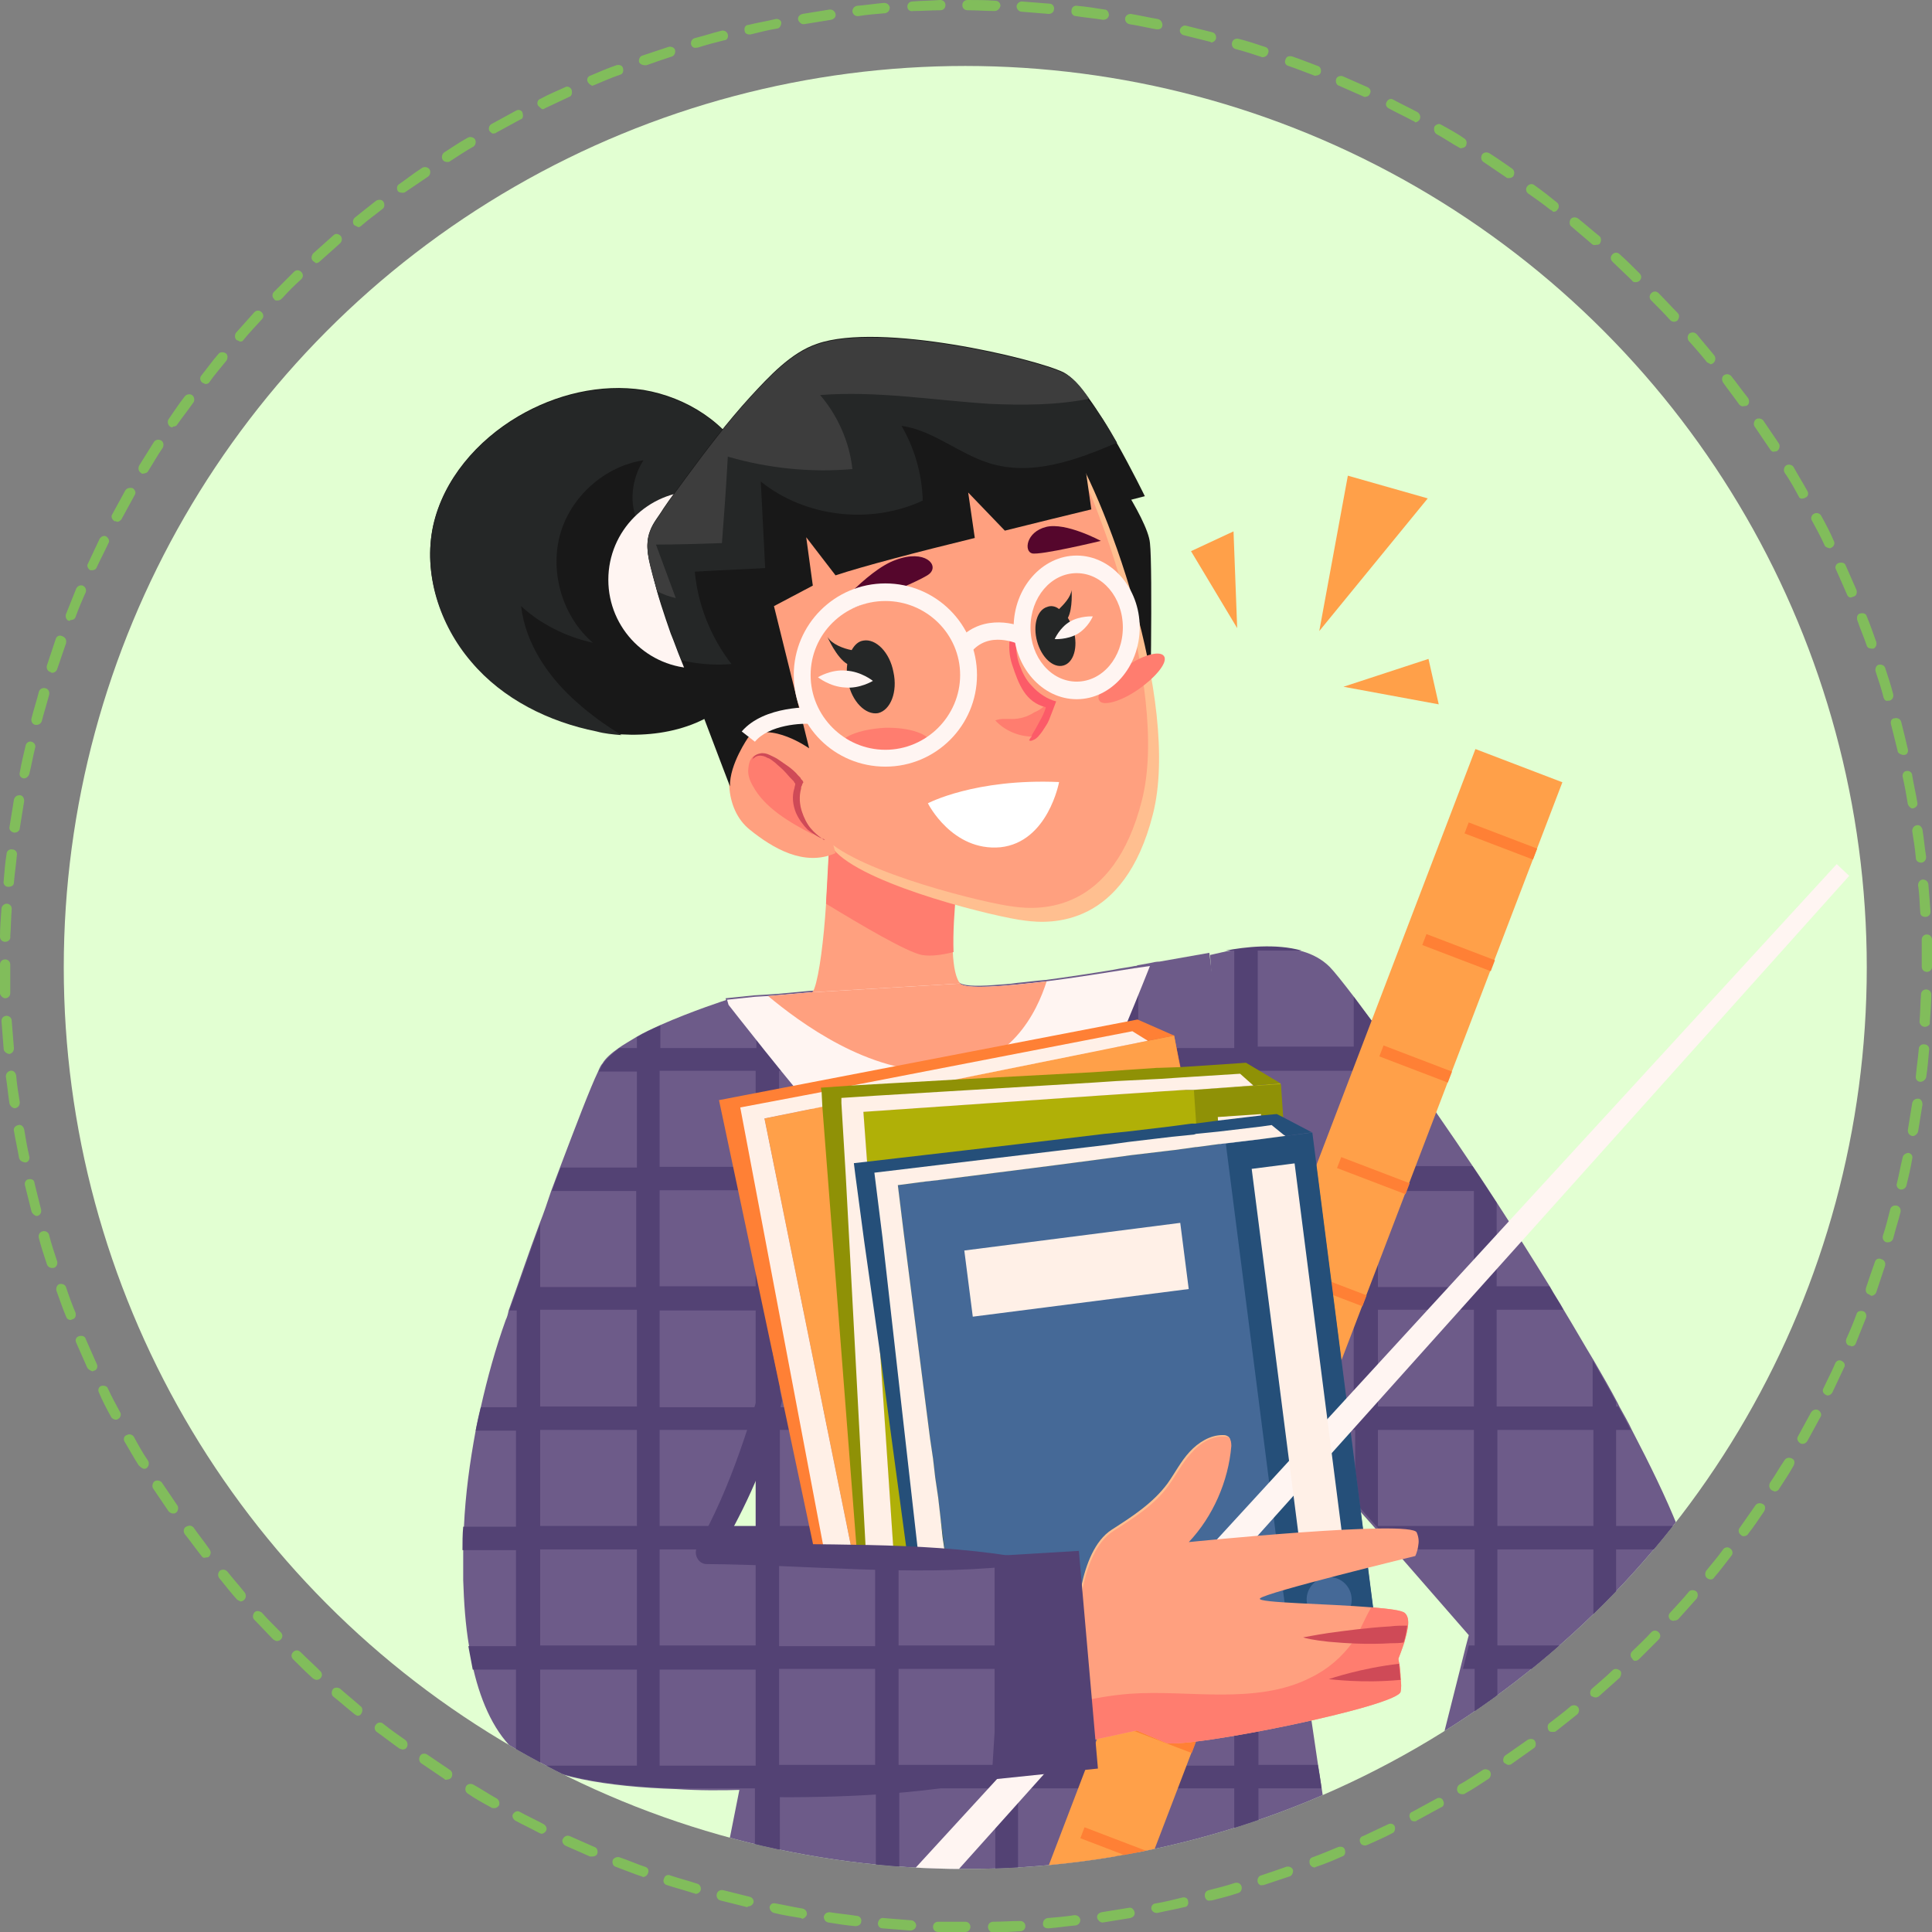 <?xml version="1.0" encoding="utf-8"?>
<!-- Generator: Adobe Illustrator 27.3.1, SVG Export Plug-In . SVG Version: 6.00 Build 0)  -->
<svg version="1.1" id="_圖層_2" xmlns="http://www.w3.org/2000/svg" xmlns:xlink="http://www.w3.org/1999/xlink" x="0px" y="0px"
	 viewBox="0 0 263.6 263.6" style="enable-background:new 0 0 263.6 263.6;" xml:space="preserve">
<rect x="0" y="0" width="263.6" height="263.6" fill="#808080" stroke="none"/>
<style type="text/css">
	.st0{clip-path:url(#SVGID_00000124123861935670926510000015638982662142386364_);}
	.st1{fill:#E2FFD2;}
	.st2{opacity:0.6;fill:#F0C486;enable-background:new    ;}
	.st3{fill:#6D5B89;}
	.st4{fill:#181818;}
	.st5{fill:#252727;}
	.st6{fill:#FFF5F2;}
	.st7{fill:#FFA07F;}
	.st8{fill:#FF7D6F;}
	.st9{fill:#534274;}
	.st10{fill:#254F79;}
	.st11{fill:#173E59;}
	.st12{fill:#FFBF90;}
	.st13{fill:#FC5B68;}
	.st14{fill:#CF4A57;}
	.st15{fill:#55062C;}
	.st16{fill:#3D3D3D;}
	.st17{fill:#FFA049;}
	.st18{fill:none;}
	.st19{fill:#FF8035;}
	.st20{fill:#FFF0E7;}
	.st21{fill:#B0B007;}
	.st22{fill:#8F9106;}
	.st23{fill:#456997;}
	.st24{fill:#FFFFFF;}
	.st25{fill:#3C2D61;}
	.st26{fill:#81BD5B;}
</style>
<g id="_第一cut">
	<g id="teacher">
		<g>
			<defs>
				<circle id="SVGID_1_" cx="131.7" cy="132" r="123"/>
			</defs>
			<clipPath id="SVGID_00000083088649832297905580000017316287837619527845_">
				<use xlink:href="#SVGID_1_"  style="overflow:visible;"/>
			</clipPath>
			<g style="clip-path:url(#SVGID_00000083088649832297905580000017316287837619527845_);">
				<circle class="st1" cx="131.7" cy="132" r="123"/>
				<g>
					<g>
						<path class="st2" d="M305.5,589.7c0,0-77,15.8-171.9,15.8s-171.9-15.8-171.9-15.8s77-15.8,171.9-15.8S305.5,589.7,305.5,589.7
							z"/>
						<g>
							<g>
								<path class="st3" d="M231.1,224.6c-0.1,1.1-0.4,2.1-0.6,3.2c-0.5,2.2-1.3,4.4-2.4,6.5l-3.4,6.7l-1.6,3.2l-2.7,5.3l-3.2,6.3
									l-0.8,1.5l-1.6,3.2l-6.6,13.1l-1.3,2.5l-2.9-2.5l-3.2-2.7l-10.2-8.8l0.4-1.6l0.8-3.2l3.3-13.2l0.8-3.2l3.3-13.1l0.8-3.2
									l0.4-1.5l-10.2-11.7l-5.7-6.4l-8.6-9.9l-2.8-3.2l-0.4-0.4l-1.4-1.6l-2.2-2.6l-0.9-12.3l-0.9-12.6l-0.2-3.2l-1-13.1L166,143
									l-0.9-12.7c0,0,0.9-0.2,2.2-0.5c2.6-0.5,6.9-1,10.4,0c1.4,0.4,2.7,1.1,3.7,2.1c0.6,0.6,1.8,2.1,3.4,4.2
									c0.9,1.2,2,2.7,3.2,4.3c0.6,0.8,1.2,1.6,1.8,2.5c0.7,1,1.5,2.1,2.2,3.2c2.7,3.9,5.8,8.3,9,13.1c1.1,1.6,2.2,3.3,3.3,5
									c2.4,3.7,4.8,7.5,7.2,11.4c0.6,1.1,1.3,2.1,1.9,3.2c1.4,2.3,2.7,4.6,4.1,6.9c1.1,1.9,2.2,3.8,3.2,5.7
									c0.1,0.2,0.2,0.4,0.3,0.6c0.6,1.1,1.2,2.1,1.7,3.2c2.4,4.6,4.6,9.1,6.2,13.1c0.1,0.3,0.2,0.6,0.4,0.8
									c0.3,0.8,0.6,1.6,0.8,2.4C231.3,215.7,231.7,220.2,231.1,224.6L231.1,224.6z"/>
								<g>
									<path class="st4" d="M102.5,91.8c-3.4,6.6-10.8,8.8-17.7,8.4c-1.2-0.1-2.3-0.2-3.4-0.5c-6.5-1.3-12.8-4.4-17.1-9.5
										s-6.6-12-5.2-18.5c1.4-6.3,6-11.6,11.6-14.9c5.1-3,11.2-4.5,17.1-3.6c5.9,1,11.4,4.5,14.1,9.8c0,0,0,0.1,0,0.1
										C106.1,71.4,106.7,83.6,102.5,91.8L102.5,91.8z"/>
									<path class="st5" d="M101.9,63.2c-4.2,3.4-11,4.8-14.7,8.3c-1.5-2.6-1-6.3,0.6-8.7c-5.3,0.8-10,5-11.4,10.2
										c-1.4,5.2,0.4,11.2,4.5,14.7c-3.6-0.8-7.1-2.5-9.8-5c0.6,5.2,3.8,9.8,7.7,13.2c1.9,1.7,3.9,3.1,6,4.4
										c-1.2-0.1-2.3-0.2-3.4-0.5c-6.5-1.3-12.8-4.4-17.1-9.5c-4.3-5-6.6-12-5.2-18.5c1.4-6.3,6-11.6,11.6-14.9
										c5.1-3,11.2-4.5,17.1-3.6c5.9,1,11.4,4.5,14.1,9.8C101.9,63.1,101.9,63.1,101.9,63.2L101.9,63.2z"/>
									<circle class="st6" cx="95.1" cy="79.1" r="12.1"/>
								</g>
								<path class="st4" d="M149.8,61.2c0,0,6.8,9.4,7.1,12.9c0.4,3.5,0,25.3,0,25.3l-13.5-38.1H149.8z"/>
								<g>
									<g>
										<g>
											<path class="st7" d="M140.7,594.5l10.1,1.5l1.6-15.7c0,0,7.3,17.1,10.4,18.1s32.9,1.8,44.1-0.8c11.4-2.7,10.9-6,10.9-6
												c-1.1-2.4-9.9-8.3-18.1-11c-1.7-0.5-3.9-1.8-6.4-3.6c-9.6-6.8-23.1-20.1-23.1-20.1h-21.7
												C139.4,568.3,140.7,594.5,140.7,594.5L140.7,594.5z"/>
											<path class="st8" d="M140.7,594.5l10.1,1.5l1.6-15.7c0,0,7.3,17.1,10.4,18.1s32.9,1.8,44.1-0.8c11.4-2.7,10.9-6,10.9-6
												c-1.1-2.4-9.9-8.3-18.1-11c-1.7-0.5-3.9-1.8-6.4-3.6c-2.9,3.4-6.6,7.8-7.6,8.6c-1.7,1.3-16.9-9.8-19.6-11.5
												c-2.7-1.7-9.2-17.1-9.2-17.1h-8.4C139.4,568.3,140.7,594.5,140.7,594.5L140.7,594.5z"/>
											<path class="st9" d="M206.8,597.7c-5.2,1.2-14.6,1.7-23.3,1.8h-0.1c-7.1,0-13.8-0.2-17.6-0.5h0c-1.5-0.1-2.6-0.3-3.1-0.4
												c-1.4-0.5-3.8-4.5-5.9-8.6c-2.4-4.7-4.5-9.6-4.5-9.6l-0.5,5.4l-1,10.3l-10.1-1.5c0,0-0.5-10.2,1.3-20.6v0
												c1.1-6.2,3-12.6,6.4-16.8c0,0,5.2,5.6,8.1,12.7c2.8,7.1,23.1,21.7,31.1,21.9c8,0.2,11.9-10.9,11.9-10.9
												c8.3,2.7,17,8.6,18.2,10.9C217.7,591.7,218.2,595,206.8,597.7L206.8,597.7z"/>
										</g>
										<g>
											<path class="st7" d="M59.5,590.1c0,3.7,7.9,15.9,12.5,15.9s21.4-11,23.5-18.4c0.6-2.1,0.7-6.2,0.5-11.2
												c0-0.8-0.1-1.7-0.1-2.6c-0.6-12.2-2.6-27.3-2.6-27.3H72.1c0,0-6.2,16.9-9.9,30.2C60.7,582.4,59.6,587.3,59.5,590.1
												L59.5,590.1z"/>
											<path class="st8" d="M59.5,590.1c0,3.7,7.9,15.9,12.5,15.9s21.4-11,23.5-18.4c0.6-2.1,0.7-6.2,0.5-11.2
												c0-0.8-0.1-1.7-0.1-2.6c-5.2,3.8-16.8,12.1-18.1,11.8c-1.6-0.4-5.4-5.3-5.8-7.7c-0.4-2.4,4.5-31.3,4.5-31.3h-4.5
												c0,0-6.2,16.9-9.9,30.2C60.7,582.4,59.6,587.3,59.5,590.1L59.5,590.1z"/>
											<path class="st9" d="M59.5,590.1c0,3.7,7.9,15.9,12.5,15.9s21.4-11,23.5-18.4c0.6-2.1,0.7-6.2,0.5-11.2
												c-5,6.2-14.6,16.6-21.2,15.5c-5.7-1-10.1-9-12.7-15.2C60.6,582.4,59.6,587.3,59.5,590.1L59.5,590.1z"/>
										</g>
									</g>
									<g>
										<path class="st7" d="M72.1,546.6h21.3c0,0,20.7-98,26-109.5c2.4-5.2,7.4-28.1,12.1-51.8c2.6-12.9,5.1-26.1,7.1-36.6
											c3.6,0.1,7.1,0.1,10.2,0.1c0.2,11.2,0.4,25.1,0.6,37.8c0.4,17.9,0.8,33.4,1.1,35.2c0,0-7.6,22.3-9.8,34.1
											c-1.6,8.6,7.7,101.2,7.7,101.2h21.7c0,0,6.6-117.8,9.5-126.1c1.3-3.8,4.5-23,7.3-45c3.3-25.9,6.1-55.5,4.5-68.2
											c-0.5-3.9-1.1-8.4-2-13.2c-1.2-7.4-2.7-15.4-4.2-23h-83.6c-0.4,1.1-0.7,2.2-1.1,3.3c-1.9,6.1-3.4,12.4-4.5,18.7
											c-0.6,3.3-1,6.6-1.4,10c0,0.5-0.1,1-0.1,1.4c-0.4,7.5-0.4,39-0.3,64.8c0.1,19.9,0.3,36.4,0.3,36.4s-17,32.8-18,46
											C76.2,469.3,72.1,546.6,72.1,546.6L72.1,546.6z"/>
										<path class="st8" d="M72.1,546.6h4.5c2-22.2,6.7-72.5,8.5-83.4c2.3-14.1,17.9-48.4,17.9-48.4s-0.5-86.2,0-91.8
											c0.4-4.4,4.5-30.4,6.3-41.3h-7.5c-0.4,1.1-0.7,2.2-1.1,3.3c-1.9,6.1-3.4,12.4-4.5,18.7c-0.6,3.3-1,6.6-1.4,10
											c0,0.5-0.1,1-0.1,1.4c-0.4,7.5-0.4,39-0.3,64.8c0.1,19.9,0.3,36.4,0.3,36.4s-17,32.8-18,46
											C76.2,469.3,72.1,546.6,72.1,546.6L72.1,546.6z"/>
										<path class="st8" d="M149.4,386.6c0.4,17.9,0.8,33.4,1.1,35.2c0,0-7.6,22.3-9.8,34.1c-1.6,8.6,7.7,101.2,7.7,101.2h8.4
											l-2.5-14.7c0,0-11.1-76.6-7.5-83.7c3.5-7.1,12.1-39.3,12.1-39.3l-3.9-79l-25.5-1.3l9.1,9.5c3.6,0.1,7.1,0.1,10.2,0.1
											C149,360,149.2,373.9,149.4,386.6L149.4,386.6z"/>
									</g>
									<g>
										<path class="st10" d="M62.9,520.3h49.8c0,0,7.8-67.9,11.9-76.4c4.1-8.4,19-83.5,19.5-85.8l0-0.1l-2.1,56.1
											c0,0-10.2,28.9-10.1,38.2c0.1,9.3,2.5,67.9,2.5,67.9h50.5c0,0,11.2-173.8,10.5-191.3s-10.5-55.6-10.5-55.6l-75.8-4.5
											l-9.9-0.6c0,0-14,46.2-14,51.3s-1.6,90.2-1.6,90.2s-13.5,35.3-14.5,40.3C68.1,455.1,62.9,520.3,62.9,520.3L62.9,520.3z"/>
										<path class="st6" d="M116.5,302.2c27,3.1,68.3,2.8,68.3,2.8l-24.7-43.5l-30.7,9.9L116.5,302.2L116.5,302.2z"/>
										<path class="st11" d="M132,452.4c0.1,9.3,2.5,67.9,2.5,67.9h16.6c-2.8-19.2-8.2-58.4-6.9-66.9c1.7-11.4,8.5-34,8.5-34
											l-4.4-79.3l-4.2,17.9l-2.1,56.1C142.1,414.1,131.9,443,132,452.4L132,452.4z"/>
										<path class="st11" d="M77.2,520.3c-0.8-16.3-1.8-43.2-0.8-51.4c1.5-12,18.4-52.6,18.4-52.6s2.4-87.9,1.4-92.6
											c-0.9-4.4,11.4-49.2,13-54.9l-9.9-0.6c0,0-14,46.2-14,51.3s-1.6,90.2-1.6,90.2s-13.5,35.3-14.5,40.3
											c-1,5-6.2,70.2-6.2,70.2L77.2,520.3L77.2,520.3z"/>
									</g>
								</g>
								<path class="st3" d="M192.3,306.5c-1.1,0-2.3-0.1-3.4-0.3c-0.3,0-0.6-0.1-1-0.2c-1.1-0.2-2.1-0.6-3.2-1
									c-4.9-1.9-9.3-5.4-13.1-9.5c-1.7-1.8-3.3-3.8-4.8-5.7c-3.7-4.9-6.5-9.8-8.3-13.1c-0.6-1.1-1-2-1.4-2.7l-0.9,0
									c-0.2,1-0.4,1.9-0.7,2.8c-0.1,0.4-0.2,0.8-0.3,1.1c-0.8,2.5-1.9,4.8-3.2,6.9c-1.2,1.9-2.6,3.6-4.1,5.2
									c-1.1,1.1-2.4,2.2-3.6,3.2c-1.7,1.3-3.5,2.4-5.4,3.3c-1,0.5-2.1,1-3.2,1.4c-4.2,1.8-8.7,2.9-13.1,3.6
									c-1.1,0.2-2.1,0.4-3.2,0.5c-4.6,0.6-9.1,0.8-13.1,0.7c-1.1,0-2.1,0-3.2-0.1c-6.7-0.2-11.7-1-13.1-1.2
									c-0.3,0-0.4-0.1-0.4-0.1l0.4-2l1.3-6.3l0.6-3.2l2.6-13.1l0.6-3.2l2.6-13.1l0.6-3.2l2.6-13.1l0.5,0.1c0-0.1,0-0.1,0-0.2v-0.1
									c0.2-1.1,0.4-2.1,0.6-3.2c0.4-2,0.7-4.1,1-6.1c1.3-7.8,2.2-15.6,2.1-23c0-2-0.2-4.1-0.4-6c-0.3-2.7-0.6-7.9-0.9-14.2
									c-0.3-5.4-0.5-11.6-0.8-17.8c-0.2-3.9-0.3-7.7-0.5-11.3c-0.1-1.1-0.1-2.1-0.2-3.2c-0.3-5.6-0.6-10.3-0.9-13.1
									c-0.1-1-0.3-1.8-0.4-2.3c-0.1-0.3-0.1-0.6-0.2-0.9c-0.4-1.7-0.8-3.1-1.1-4.2c0-0.1,0-0.3-0.1-0.4l-0.1-0.3l-0.2-0.6
									l-0.1-0.4l0,0l-0.2-0.7h0l3.9-0.4h0l1.7-0.1l1.5-0.1l4.3-0.4l8.8-0.5l3.2-0.2l8.4-0.5c0.5,0.5,2.2,0.6,4.8,0.4
									c1-0.1,2-0.1,3.2-0.3c1.2-0.1,2.5-0.3,3.9-0.4c3-0.4,6.3-0.9,9.3-1.4c0.9-0.2,1.9-0.3,2.8-0.5c0.1,0,0.3,0,0.4-0.1
									c0.6-0.1,1.1-0.2,1.7-0.3c0.4-0.1,0.9-0.2,1.3-0.2c4-0.7,6.8-1.2,6.8-1.2s0.6,4.8,1.6,12.7c0.1,1,0.3,2.1,0.4,3.2
									c0.4,3.2,0.9,6.7,1.4,10.6c0.9,7.2,2,15.5,3.2,24.3c0.4,3.4,0.9,6.9,1.4,10.5c0,0.1,0,0.3,0.1,0.4c0.1,1.1,0.3,2.1,0.4,3.2
									c0.6,4.4,1.2,8.8,1.8,13.1c0.1,1.1,0.3,2.1,0.4,3.2c0.6,4.4,1.2,8.8,1.8,13.1c0.1,1.1,0.3,2.1,0.4,3.2
									c0.6,4.5,1.3,8.9,1.9,13.1c0.2,1.1,0.3,2.1,0.5,3.2c0.6,3.9,1.1,7.6,1.6,10.9c0.1,0.8,0.2,1.5,0.4,2.2
									c0.2,1.1,0.3,2.1,0.5,3.2c0.3,1.5,0.5,3,0.7,4.3c0.4,2.5,0.8,4.7,1.2,6.6l0.2,0l0.6,0.2l2.6,13l1.1,5.3l0.6,3.2l2.6,13.1
									L192.3,306.5L192.3,306.5z"/>
								<path class="st7" d="M130,129.9c-0.2-5.2,0.9-12.8,0.9-12.8l-17.7-3.8c0,0-0.1,4.9-0.5,10.1c-0.3,4.7-0.9,9.6-1.6,11.5
									c-0.1,0.3-0.3,0.5-0.4,0.6l20.4-1.2C130.4,133.6,130.1,131.9,130,129.9L130,129.9z"/>
								<path class="st8" d="M112.7,123.3c4.6,2.8,11,6.6,13.1,7c1.2,0.2,2.7,0,4.3-0.4c-0.2-5.2,0.9-12.8,0.9-12.8l-17.7-3.8
									C113.2,113.2,113,118.1,112.7,123.3z"/>
								<g>
									<path class="st12" d="M114.5,50.8c0.6-0.1,25.3,1.1,30.7,8.6c5.4,7.4,16,36.4,12.1,51.7c-3.9,15.4-13.9,15-17.5,14.5
										c-3.6-0.4-21-4.6-25.7-9.3c-4.6-4.7-17.2-30.8-16.6-38.3C98.1,70.7,114.5,50.8,114.5,50.8z"/>
									<path class="st7" d="M113,48.9c0.6-0.1,25.3,1.1,30.7,8.6c5.4,7.4,16,36.4,12.1,51.7c-3.9,15.4-13.9,15-17.5,14.5
										c-3.6-0.4-21-4.6-25.7-9.3C108,109.7,95.4,83.6,96,76.2C96.7,68.7,113,48.9,113,48.9z"/>
									<g>
										<path class="st8" d="M138.1,98.1c-0.8,0-1.6-0.1-2.3,0.2c1.3,1.4,3.2,2.2,5.1,2.2c0.1,0,0.3,0,0.4-0.1
											c0.2-0.1,0.3-0.2,0.4-0.3c0.7-0.9,1.3-1.9,1.6-3c0.1-0.2,0.1-0.4,0.1-0.7c-0.1-0.8-0.5-0.4-0.9-0.1
											c-0.4,0.4-0.9,0.7-1.4,0.9C140.2,97.8,139.1,98.1,138.1,98.1z"/>
										<path class="st13" d="M140.9,100.1c0.3-0.5,0.6-1,0.9-1.6c0.4-0.7,0.7-1.3,0.9-2c-2.8-0.7-3.7-3.1-4.6-5.8
											c-0.4-1.2-0.5-2.5-0.3-3.8c0.1-0.7,0.3-1.3,0.6-1.9c0.1-0.3,0.3-0.6,0.5-0.9c0.2-0.3,0.4-0.5,0.6-0.7
											c-0.1,0.2-0.1,0.4-0.2,0.6c-0.2,0.6-0.4,1.1-0.5,1.6s-0.2,1.1-0.2,1.7c0,1.2,0.1,2.3,0.5,3.4c0.4,1.1,0.9,2.1,1.7,2.9
											c0.9,1,2.1,1.8,3.3,2.1c0,0-0.9,2.4-1,2.6c-0.2,0.5-0.6,1-0.9,1.5c-0.3,0.4-0.7,1-1.3,1.2c-0.2,0.1-0.4,0.1-0.5,0
											c0.1-0.1,0.1-0.2,0.2-0.3c0-0.1,0-0.1,0.1-0.1C140.8,100.4,140.8,100.2,140.9,100.1L140.9,100.1z"/>
									</g>
									<path class="st7" d="M110,101.8c-0.9-0.3-6.3-5.3-8.8-1.3c-2.5,4-2.4,9.9,1.1,12.7c3.1,2.5,7.4,5.1,11.7,3.2L110,101.8
										L110,101.8z"/>
									<path class="st8" d="M102.1,104.9c-0.1,0.8,0.2,1.6,0.6,2.3c1.6,3,5,5,8.3,6.7c-1.1-1.4-1.8-3.1-1.9-4.9
										c0-0.6,0-1.2-0.1-1.8C108.6,104.8,102.4,100.2,102.1,104.9L102.1,104.9z"/>
									<path class="st14" d="M112.6,114.6c0,0-0.1,0-0.2-0.1s-0.3-0.1-0.5-0.2c-0.4-0.2-1.1-0.6-1.7-1.1c-0.6-0.6-1.2-1.4-1.6-2.3
										c-0.4-1-0.6-2.2-0.2-3.4c0-0.2,0.1-0.3,0.1-0.5l0-0.1v0l0,0l0,0l0,0c0,0,0,0,0,0l-0.1-0.1l-0.1-0.2
										c-0.1-0.1-0.2-0.2-0.3-0.3c-0.4-0.4-0.7-0.8-1.1-1.2s-0.8-0.7-1.1-1c-0.4-0.3-0.7-0.6-1.1-0.7c-0.3-0.2-0.7-0.3-1-0.3
										c-0.3,0-0.6,0.1-0.8,0.3c-0.2,0.1-0.3,0.3-0.3,0.4c0,0.1,0,0.2,0,0.2s0-0.1,0-0.2c0-0.1,0.1-0.3,0.2-0.5
										c0.2-0.2,0.4-0.4,0.9-0.5c0.4-0.1,0.9,0,1.3,0.2c0.4,0.2,0.9,0.4,1.3,0.7s0.9,0.6,1.3,0.9c0.4,0.3,0.9,0.7,1.3,1.2
										c0.1,0.1,0.2,0.2,0.3,0.3l0.1,0.2l0.2,0.2l0.1,0.2c0,0.1,0,0.1-0.1,0.2l-0.1,0.3c-0.1,0.1-0.1,0.3-0.1,0.4
										c-0.3,1.1-0.2,2.2,0.1,3.1c0.3,0.9,0.7,1.7,1.2,2.3s1,1,1.4,1.3c0.2,0.1,0.3,0.2,0.4,0.3
										C112.6,114.6,112.7,114.6,112.6,114.6L112.6,114.6z"/>
									<path class="st15" d="M150.2,73.8c0,0-4.8-2.6-7.5-1.9s-3,3.3-1.9,3.6S150.2,73.8,150.2,73.8L150.2,73.8z"/>
									<path class="st15" d="M112.9,84.3c0,0,5.3-6.5,9.3-7.9c4-1.5,6,0.7,4.6,1.9C125.4,79.5,112.9,84.3,112.9,84.3L112.9,84.3z"
										/>
									<g>
										<path class="st5" d="M112.9,86.9c0.6,1,2.2,1.6,3.3,1.8c0.4-0.7,0.9-1.2,1.6-1.3c1.7-0.3,3.6,1.6,4.1,4.3
											c0.6,2.7-0.4,5.2-2.1,5.6c-1.7,0.3-3.6-1.6-4.1-4.3c-0.2-0.8-0.2-1.7-0.1-2.4C114.1,89.7,112.9,86.9,112.9,86.9
											L112.9,86.9z"/>
										<path class="st6" d="M119.1,92.9c0,0-1.8,1.1-3.8,0.9c-2.1-0.1-3.7-1.4-3.7-1.4s1.8-1.1,3.8-0.9
											C117.5,91.6,119.1,92.9,119.1,92.9z"/>
									</g>
									<g>
										<path class="st5" d="M146.2,80.5c-0.1,1-1.1,2-1.7,2.6c-0.5-0.4-1.1-0.5-1.6-0.3c-1.4,0.4-2,2.5-1.4,4.7s2.2,3.7,3.6,3.3
											c1.4-0.4,2-2.5,1.4-4.7c-0.2-0.7-0.5-1.3-0.8-1.8C146.4,83,146.2,80.5,146.2,80.5z"/>
										<path class="st6" d="M143.9,87.2c0,0,1.7,0.1,3.1-0.7c1.5-0.9,2.1-2.4,2.1-2.4s-1.7-0.1-3.1,0.7
											C144.6,85.6,143.9,87.2,143.9,87.2z"/>
									</g>
									<g>
										<path class="st8" d="M127,101.5c0,1.3-2.7,2.4-6.2,2.6c-3.4,0.1-6.3-0.8-6.3-2.2c0-1.3,2.7-2.4,6.2-2.6
											C124.1,99.2,127,100.2,127,101.5z"/>
										<path class="st8" d="M158.8,89.5c0.6,0.8-1,2.8-3.4,4.5c-2.4,1.7-4.9,2.4-5.4,1.6c-0.6-0.8,1-2.8,3.4-4.5
											C155.8,89.4,158.2,88.7,158.8,89.5z"/>
									</g>
								</g>
								<path class="st4" d="M156.2,67.7c0,0-1.2,0.3-3.1,0.8h0l-5.1-5.3l0.9,6.3c-3.3,0.8-7.4,1.8-11.8,2.9l-5-5.2l0.9,6.2
									c-7.8,1.9-15.4,3.9-19,5.1l-4-5.2l0.9,6.6l-5.3,2.8l4.8,19.4c0,0-5.2-3.7-8.3-1.5c0,0-2.6,3.7-2.5,6.7c0,0-1.5-3.9-3.5-9.2
									c-0.8-2.2-1.8-4.6-2.8-7.1c-0.1-0.3-0.3-0.7-0.4-1c-0.5-1.2-0.9-2.4-1.4-3.6c-0.9-2.6-1.8-5.2-2.4-7.9
									c-0.5-2-1.2-4.1-0.4-6.1c0.4-1.1,1.2-2,1.8-3c1-1.5,2.1-2.9,3.1-4.3c2.8-3.8,5.6-7.5,8.8-11c2.5-2.7,5.5-6,9.1-7.2
									c8.6-3,29.7,2,33.6,3.9c2,1,4.9,5.4,7.2,9.5C154.5,64.2,156.2,67.7,156.2,67.7L156.2,67.7z"/>
								<path class="st5" d="M152.4,60.4c-5.6,2.4-11.6,4.6-17.4,2.8c-4.2-1.3-7.7-4.5-12-5.1c1.8,3.1,2.8,6.6,2.9,10.2
									c-7.1,3.3-16,2.3-22.1-2.6c0.2,3.9,0.4,7.8,0.6,11.8c-3.2,0.2-6.4,0.3-9.6,0.5c0.4,4.5,2.2,9,5,12.6c-2.3,0.2-4.6,0-6.8-0.5
									c-0.5-1.2-0.9-2.4-1.4-3.6c-0.6-1.9-1.3-3.8-1.9-5.7c-0.2-0.7-0.4-1.4-0.6-2.1c-0.5-2-1.2-4.1-0.4-6.1c0.4-1.1,1.2-2,1.8-3
									c1-1.5,2.1-2.9,3.1-4.3c2.8-3.8,5.6-7.5,8.8-11c2.5-2.7,5.5-6,9.1-7.2c8.6-3,29.7,2,33.6,3.9c1,0.5,2.2,1.8,3.4,3.6
									C149.9,56.1,151.2,58.3,152.4,60.4L152.4,60.4z"/>
								<path class="st16" d="M148.6,54.4c-4.4,0.9-9.1,0.9-13.6,0.7c-7.7-0.5-15.4-1.8-23.1-1.2c2.4,2.8,4,6.4,4.4,10.1
									c-5.7,0.5-11.5-0.1-17-1.7c-0.2,3.9-0.5,7.9-0.8,11.8c-3,0.1-6,0.2-9,0.2c0.9,2.4,1.8,4.9,2.7,7.3c-0.9-0.2-1.7-0.5-2.5-0.9
									c-0.2-0.7-0.4-1.4-0.6-2.1c-0.5-2-1.2-4.1-0.4-6.1c0.4-1.1,1.2-2,1.8-3c1-1.5,2.1-2.9,3.1-4.3c2.8-3.8,5.6-7.5,8.8-11
									c2.5-2.7,5.5-6,9.1-7.2c8.6-3,29.7,2,33.6,3.9C146.2,51.3,147.4,52.6,148.6,54.4L148.6,54.4z"/>
								<path class="st3" d="M140.7,240.7c0,0-0.5,0.1-1.3,0.2c-4.6,0.6-20.6,2.8-36.3,3.2c-0.6,0-1.1,0-1.6,0.1
									c-3.1,0.1-6.2,0.1-9.2-0.1c-9.5-0.3-17.8-1.7-21.6-4.8c-0.1-0.1-0.2-0.1-0.2-0.2c-2.9-2.5-4.8-6.6-5.9-11.3
									c-0.2-1-0.4-2.1-0.6-3.2c-0.5-2.9-0.7-6-0.8-9c0-1.4,0-2.8,0-4.1c0-1.1,0.1-2.1,0.1-3.2c0.2-4.4,0.8-8.8,1.6-13.1
									c0.2-1.1,0.4-2.1,0.7-3.2c0.9-4,2-8,3.4-11.9c0.2-0.4,0.3-0.8,0.4-1.3c1.3-3.6,2.7-7.8,4.2-11.8c0.6-1.5,1.1-3,1.6-4.5
									c0.4-1.1,0.8-2.1,1.2-3.2c2.2-5.8,4.1-10.8,5.2-13.1c0.2-0.5,0.4-0.9,0.6-1.1c0.4-0.7,1.2-1.4,2.2-2.1
									c0.7-0.5,1.6-1,2.4-1.5c1-0.6,2.1-1.1,3.2-1.6c4.5-2,9.2-3.5,9.2-3.5v0h0c1.4,1.6,2.8,3.3,3.9,5c1.2,1.8,2.3,3.6,3.2,5.3
									c1.9,3.5,3,6.2,3,6.2l-0.5,6.3l-0.3,3.2l-1.1,13.1l-0.3,3.2l-0.4,4.8l-0.5,1.4l-2.4,6.6l-1.3,3.6l-4.8,13.1l-1.1,3.2l0,0.1
									l6.4,0.2l2.1,0.1l1.1,0l13.1,0.4l3.2,0.1l13.1,0.4l2,0.1l1.2,11l0.1,0.9l0.4,3.2L140.7,240.7L140.7,240.7z"/>
								<g>
									<path class="st6" d="M138.3,85.6c0-5.4,3.9-9.8,8.6-9.8s8.6,4.4,8.6,9.8s-3.9,9.8-8.6,9.8S138.3,91,138.3,85.6z
										 M140.6,85.6c0,4.1,2.8,7.4,6.3,7.4s6.3-3.3,6.3-7.4s-2.8-7.4-6.3-7.4S140.6,81.5,140.6,85.6z"/>
									<path class="st6" d="M108.3,92.1c0-6.9,5.6-12.5,12.5-12.5s12.5,5.6,12.5,12.5s-5.6,12.5-12.5,12.5S108.3,99.1,108.3,92.1z
										 M110.6,92.1c0,5.6,4.6,10.2,10.2,10.2s10.2-4.6,10.2-10.2S126.4,82,120.8,82S110.6,86.5,110.6,92.1z"/>
									<path class="st6" d="M132.4,89.1c2.5-3.2,6.5-1.2,6.7-1.2l1-2.1c-2-1-6.6-1.9-9.6,1.8L132.4,89.1z"/>
									<path class="st6" d="M103,101.2c1.9-2.3,6.4-2.6,8-2.4l0.1-2.3c-0.3,0-6.8-0.3-9.9,3.3L103,101.2L103,101.2z"/>
								</g>
							</g>
							<g>
								<polygon class="st17" points="194.8,68 180,86.1 183.9,64.9 								"/>
								<polygon class="st17" points="196.3,96.1 183.3,93.7 194.9,89.9 								"/>
								<polygon class="st17" points="168.3,72.5 168.8,85.7 162.5,75.2 								"/>
							</g>
						</g>
						<path class="st9" d="M230.5,227.7c0.3-1.1,0.5-2.1,0.6-3.2h-10.6v-13.1h9.5c-0.2-0.8-0.5-1.6-0.8-2.4
							c-0.1-0.3-0.2-0.5-0.4-0.8h-8.3v-13.1h2c-0.5-1-1.1-2.1-1.7-3.2h-0.3v-0.6c-1-1.9-2.1-3.8-3.2-5.7v6.3h-13.1v-13.2h9.1
							c-0.6-1.1-1.3-2.1-1.9-3.2h-7.2v-11.4c-1.1-1.7-2.2-3.3-3.3-5h-13.1v-13.1h4.1c-0.8-1.1-1.5-2.2-2.2-3.2h-1.8v-2.5
							c-1.2-1.6-2.3-3.1-3.2-4.3v6.8h-13.1v-13.1h6c-3.5-1-7.8-0.5-10.4,0h1.2V143h-13.1V132c-0.1,0-0.3,0-0.4,0.1
							c-0.9,0.2-1.8,0.3-2.8,0.5V143H139v-8.6c-1.1,0.1-2.2,0.2-3.2,0.3v8.4h-13.1v-8.3l-3.2,0.2v8.1h-13.1v-7.2l-1.5,0.1l-1.7,0.1
							v6.9H90.1v-3.1c-1.1,0.5-2.2,1-3.2,1.6v1.5h-2.4c-0.9,0.7-1.7,1.4-2.2,2.1c-0.2,0.2-0.3,0.6-0.6,1.1h5.2v13.1H76.5
							c-0.4,1-0.8,2.1-1.2,3.2h11.5v13.1H73.7V167c-1.5,4.1-2.9,8.2-4.2,11.8h1v13.2h-4.9c-0.2,1.1-0.5,2.1-0.7,3.2h5.5v13.1h-7.2
							c-0.1,1.1-0.1,2.1-0.1,3.2h7.3v13.1h-6.5c0.2,1.1,0.4,2.1,0.6,3.2h5.9V239c0.1,0.1,0.1,0.1,0.2,0.2c3.9,3.1,12.1,4.5,21.6,4.8
							h10.8v13.2h-4.7l-0.6,3.2h5.4v13.1h-8l-0.6,3.2h8.6v13.1H92l-0.6,3.2h11.9v9.5c1,0,2.1,0,3.2,0.1V293h13.1v8.9
							c1.1-0.1,2.1-0.3,3.2-0.5V293h13.1v4.8c1.1-0.4,2.1-0.9,3.2-1.4V293h5.4c1.3-1,2.5-2,3.6-3.2h-9v-13.1h13.2v8
							c1.3-2.1,2.4-4.3,3.2-6.9v-1.1h13.1v13.1h-1.6c1.5,1.9,3.1,3.9,4.8,5.7V293h13.1v12c1,0.4,2.1,0.7,3.2,1V293h1.7l-0.6-3.2H188
							v-5.3l-2.6-13l-0.6-0.2v2.2h-13.1v-13.1h11.1c-0.2-1-0.3-2.1-0.5-3.2h-10.6V244h8.6c-0.1-1-0.3-2.1-0.5-3.2h-8.1v-13.1h6.3
							c-0.1-1-0.3-2.1-0.4-3.2h-5.9v-13.1h4.1c-0.1-1.1-0.3-2.1-0.4-3.2h-3.6v-13.1h13.1v9.9l5.7,6.4h10.6v13.1h-0.8l-0.8,3.2h1.6
							v13.1h-4.9l-0.8,3.2h5.7v13.2h-9l-0.8,3.2h9.8v10.4l3.2,2.7v-13.1h10.8l1.6-3.2h-12.4V244h13.1v11.7l3.2-6.3V244h2.7l1.6-3.2
							h-4.3v-13.1L230.5,227.7L230.5,227.7z M86.8,240.9H73.7v-13.1h13.2V240.9z M86.8,224.5H73.7v-13.1h13.2V224.5z M86.8,208.2
							H73.7v-13.1h13.2V208.2z M86.8,191.9H73.7v-13.2h13.2V191.9z M122.6,146.1h13.1v13.1h-13.1V146.1z M122.6,162.4h13.1v13.1
							h-13.1V162.4z M122.6,178.8h13.1v13.2h-13.1V178.8z M122.6,195.1h13.1v13.1h-13.1V195.1z M122.6,211.4h13.1v13.1h-13.1V211.4z
							 M119.5,178.8v13.2h-13.1v-13.2H119.5z M106.3,175.6v-13.1h13.1v13.1H106.3z M119.5,195.1v13.1h-13.1v-13.1H119.5z
							 M106.3,227.7h13.1v13.1h-13.1V227.7z M106.3,224.6v-13.1h13.1v13.1H106.3z M122.6,227.7h13.1v13.1h-13.1V227.7z M106.3,146.1
							h13.1v13.1h-13.1V146.1z M90,146.1h13.1v13.1H90V146.1z M90,162.4h13.1v13.1H90V162.4z M90,178.8h13.1v13.2H90V178.8z
							 M90,195.1h13.1v13.1H90V195.1z M90,211.4h13.1v13.1H90V211.4z M90,240.9v-13.1h13.1v13.1H90z M119.5,289.8h-13.1v-13.1h13.1
							V289.8z M119.5,273.5h-13.1v-13.1h13.1V273.5z M119.5,257.2h-13.1V244h13.1V257.2z M135.8,289.8h-13.1v-13.1h13.1V289.8z
							 M135.8,273.5h-13.1v-13.1h13.1V273.5z M135.8,257.2h-13.1V244h13.1V257.2z M152.1,273.5h-13.2v-13.1h13.2V273.5z
							 M152.1,257.2h-13.2V244h13.2V257.2z M152.1,240.9h-13.2v-13.1h13.2V240.9z M152.1,224.5h-13.2v-13.1h13.2V224.5z
							 M152.1,208.2h-13.2v-13.1h13.2V208.2z M152.1,191.9h-13.2v-13.2h13.2V191.9z M152.1,175.6h-13.2v-13.1h13.2V175.6z
							 M152.1,159.3h-13.2v-13.1h13.2V159.3z M155.3,146.1h13.1v13.1h-13.1V146.1z M168.4,273.5h-13.1v-13.1h13.1V273.5z
							 M168.4,257.2h-13.1V244h13.1V257.2z M168.4,240.9h-13.1v-13.1h13.1V240.9z M168.4,224.5h-13.1v-13.1h13.1V224.5z
							 M168.4,208.2h-13.1v-13.1h13.1V208.2z M168.4,191.9h-13.1v-13.2h13.1V191.9z M168.4,175.6h-13.1v-13.1h13.1V175.6z
							 M184.7,276.7v13.1h-13.1v-13.1H184.7z M184.7,191.9h-13.1v-13.2h13.1V191.9z M184.7,175.6h-13.1v-13.1h13.1V175.6z
							 M184.7,159.2h-13.1v-13.1h13.1V159.2z M201.1,208.2h-13.1v-13.1h13.1V208.2z M201.1,191.9h-13.1v-13.2h13.1V191.9z
							 M201.1,175.6h-13.1v-13.1h13.1V175.6z M217.4,240.8h-13.1v-13.1h13.1V240.8z M217.4,224.5h-13.1v-13.1h13.1V224.5z
							 M217.4,208.2h-13.1v-13.1h13.1V208.2z M208.4,273.5h-4.2l2.9,2.5L208.4,273.5L208.4,273.5z M188.9,306.1
							c1.1,0.2,2.3,0.3,3.4,0.3l-0.1-0.3H188.9L188.9,306.1z M90,301.3v-2.1l-0.4,2C89.6,301.3,89.7,301.3,90,301.3L90,301.3z"/>
						<path class="st18" d="M229.2,209c-11.5-28.1-44-73.2-47.8-77.2c-4.6-4.8-16.3-1.6-16.3-1.6v0.1v-0.1c0,0-2.8,0.5-6.8,1.2
							c-0.4,0.1-0.9,0.1-1.3,0.2c-0.7,0.1-1.4,0.2-2.1,0.3c-3.8,0.6-8.1,1.3-12.1,1.8c-5.9,0.7-10.9,1.1-11.8,0.3l-20.4,1.2
							l-5.8,0.5l-1.7,0.1l-3.9,0.3l0,0c0,0-14.2,4.4-17,8.7c-1.8,2.8-8.7,22.2-13.2,35c-4,11.4-6.1,23.4-5.8,35.5
							c0.2,9.6,2,19.3,7.4,23.7c5.1,4.1,17.7,5.1,30.8,4.9c0,0.1,0,0.1,0,0.2l-0.5-0.1l-11.4,57.1c0,0,59,10.6,66.7-27.3l0.9,0
							c2.9,6.1,16.7,32.4,35.1,32.5l-7-34.9l-0.7-0.2c-0.4-1.9-0.7-4.1-1.2-6.6c-0.5-2.9-1-6.1-1.6-9.7c-2.6-17-5.9-41-8.9-63.4
							l27.7,31.5l-9.8,38.9l16.3,14.1l21-41.8C232.2,226.4,232.6,217.2,229.2,209L229.2,209z"/>
						<path class="st6" d="M99.2,136.4l0.2,0.7c0,0,0,0,0,0c0.9,1.1,28.8,37.3,35.1,37.1c5.1-0.2,17.6-30.3,22.4-42.4
							c-0.7,0.1-1.4,0.2-2.1,0.3c-3.8,0.6-8.1,1.3-12.1,1.8c-5.9,0.7-10.9,1.1-11.8,0.3l-20.4,1.2l-5.8,0.5l-1.7,0.1L99.2,136.4
							L99.2,136.4z"/>
						<path class="st7" d="M104.8,135.9c4.2,3.5,13.8,10.7,23.6,10.2c9.5-0.4,13.1-8.1,14.4-12.2c-5.9,0.7-11,1.1-11.8,0.3
							l-20.4,1.2L104.8,135.9L104.8,135.9z"/>
						<path class="st9" d="M104.3,261.5h29.3c0,0-4.8,9.9-15.8,9.9S104.3,261.5,104.3,261.5z"/>
						<path class="st9" d="M183.4,264.7c-0.5,0.1-0.9,0.2-1.4,0.3c-10.8,2.1-15.1-7.1-15.1-7.1l15-2.9
							C182.4,258.6,182.9,261.8,183.4,264.7z"/>
						<g>
							<path class="st7" d="M161.7,271.9c0.9,2.5,17.4-5.8,17.4-5.8l3.8,3.4l-6.5,4.1l-5.5,9.8c0,0,1.3,1.8,3,3.8c0,0,0,0,0,0
								c0,0,0,0,0,0c0.1,0.1,0.3,0.3,0.4,0.5c0,0,0,0.1,0.1,0.1c0.1,0,0.1,0.1,0.2,0.2c0.2,0.2,0.4,0.5,0.6,0.7c0.9,1,1.8,2,2.6,2.8
								c0.1,0.1,0.2,0.2,0.3,0.3c0.6,0.5,1.1,0.9,1.6,1.2c0.5,0.4,1,0.6,1.4,0.6l5.8-6.5c0,0,12.1,0.6,13.7-0.2
								c0.6-0.3,2.3-3.1,4.1-6.2c0.6-1.1,1.2-2.3,1.8-3.4c0,0,0,0,0.1-0.1c0.2-0.4,0.4-0.8,0.6-1.2L190.8,262
								c-0.9-0.1-1.8-0.3-2.7-0.5c-3.3-0.6-6.9-0.9-9.8-0.6c-1.2,0.2-2.3,0.4-3.1,0.8C169.6,264.8,160.8,269.4,161.7,271.9
								L161.7,271.9z"/>
							<path class="st14" d="M173.8,287.3c0.2,0.3,0.4,0.5,0.6,0.8c0.1-0.1,0.1-0.1,0.1-0.2c0.7-1.1,1.8-2.5,2.9-4.1
								c1.1-1.5,2.3-2.8,3.2-3.7c0.2-0.2,0.5-0.4,0.6-0.6c0.2-0.2,0.4-0.3,0.5-0.4c0.3-0.2,0.5-0.4,0.5-0.4s-0.2,0-0.6,0.1
								c-0.2,0-0.4,0.1-0.7,0.2c-0.3,0.1-0.6,0.2-0.9,0.4c-1.3,0.6-3,1.8-4.2,3.5C174.8,284.4,174.1,286.1,173.8,287.3L173.8,287.3z
								"/>
							<path class="st14" d="M177.7,291.6c0.1,0.1,0.2,0.2,0.3,0.3c0.2-0.3,0.5-0.7,0.8-1.2c0.7-1.1,1.8-2.5,2.9-4.1
								c1.1-1.5,2.3-2.8,3.2-3.7c0.2-0.2,0.5-0.4,0.7-0.6c0.2-0.2,0.4-0.3,0.5-0.4c0.3-0.2,0.5-0.4,0.5-0.4s-0.2,0-0.6,0.1
								c-0.2,0-0.4,0.1-0.7,0.2c-0.3,0.1-0.6,0.2-0.9,0.4c-1.3,0.6-3,1.8-4.2,3.5c-1.2,1.7-1.9,3.4-2.2,4.7
								C177.8,290.9,177.8,291.3,177.7,291.6L177.7,291.6z"/>
						</g>
						<polygon class="st9" points="207.2,276.1 211.9,266.7 192.7,254.7 190.8,262 						"/>
						<g>
							<g>
								<g>
									
										<rect x="155.3" y="141.8" transform="matrix(0.98 -0.199 0.199 0.98 -31.894 35.565)" class="st19" width="11.9" height="69.9"/>
									
										<rect x="157.4" y="145.8" transform="matrix(0.98 -0.199 0.199 0.98 -31.048 35.305)" class="st20" width="5.9" height="53.2"/>
									<path class="st17" d="M170.1,204.1c0.3,1.7-0.7,3.3-2.4,3.6c-1.7,0.3-3.3-0.7-3.6-2.4c-0.3-1.7,0.7-3.3,2.4-3.6
										C168.1,201.4,169.8,202.5,170.1,204.1z"/>
									
										<rect x="114.6" y="157.8" transform="matrix(0.98 -0.199 0.199 0.98 -29.677 28.946)" class="st20" width="29.7" height="9.1"/>
									
										<rect x="125.3" y="194.5" transform="matrix(0.98 -0.199 0.199 0.98 -36.192 30.961)" class="st20" width="21.8" height="2.7"/>
									
										<rect x="126.3" y="199.7" transform="matrix(0.98 -0.199 0.199 0.98 -37.211 31.276)" class="st20" width="21.8" height="2.7"/>
									
										<rect x="127.4" y="204.9" transform="matrix(0.98 -0.199 0.199 0.98 -38.232 31.591)" class="st20" width="21.8" height="2.7"/>
									<polygon class="st17" points="104.3,152.6 116.5,212.9 117,212.9 118.2,212.9 122,213 123.9,213 125.4,213 129.1,213.1 
										129.1,213.1 137.9,213.2 137.6,217.2 157.9,213.1 162.4,212.1 162.8,212.1 167.1,211.2 167.1,211.2 170.3,210.5 174,209.8 
										173.8,208.7 173.1,205.2 167.9,179.5 163.4,157.3 163.2,156.5 162.9,154.8 162.6,153.3 161.7,148.7 161.3,147 161,145.6 
										160.2,141.3 148.5,143.6 130.3,147.3 119.4,149.5 119.4,149.5 114.8,150.5 112.2,151 									"/>
								</g>
								<polygon class="st19" points="98.1,150.1 111.4,212.9 112.7,212.9 116.5,212.9 104.3,152.6 112.2,151 114.8,150.5 
									119.4,149.5 119.4,149.5 130.3,147.3 148.5,143.6 160.2,141.3 155.2,139.1 								"/>
								<polygon class="st20" points="101,151.1 112.7,212.9 116.5,212.9 104.3,152.6 112.2,151 114.8,150.5 119.4,149.5 
									119.4,149.5 130.3,147.3 130.3,147.3 156.6,142 154.5,140.7 116.3,148.1 112.1,149 								"/>
							</g>
							<g>
								<g>
									<polygon class="st21" points="117.8,151.7 118.3,158.5 118.4,159.9 119,169.1 120.1,184.8 120.1,184.8 122,213 123.9,213 
										125.4,213 129.1,213.1 129.1,213.1 137.9,213.2 137.6,217.2 137.4,220.4 141.8,220.1 147.7,219.7 167.6,218.4 175.2,217.9 
										178.3,217.7 179.4,217.6 179.3,216 179,212 175.4,158.9 175.2,155 175.1,154.8 175,152.4 174.7,147.8 171,148.1 
										162.8,148.7 161.7,148.7 158.6,148.9 152.7,149.3 149.7,149.5 									"/>
									
										<rect x="165.2" y="148.2" transform="matrix(0.998 -6.784116e-02 6.784116e-02 0.998 -12.029 12.032)" class="st22" width="11.9" height="69.9"/>
									
										<rect x="167.9" y="152.1" transform="matrix(0.998 -6.784116e-02 6.784116e-02 0.998 -11.729 12.001)" class="st20" width="5.9" height="53.2"/>
									<path class="st21" d="M176.3,211.5c0.1,1.7-1.2,3.2-2.9,3.3c-1.7,0.1-3.2-1.2-3.3-2.9c-0.1-1.7,1.2-3.2,2.9-3.3
										C174.7,208.5,176.1,209.8,176.3,211.5z"/>
									
										<rect x="126.6" y="160.1" transform="matrix(0.998 -6.784116e-02 6.784116e-02 0.998 -10.847 9.974)" class="st20" width="29.7" height="9.1"/>
									
										<rect x="132.8" y="197.4" transform="matrix(0.998 -6.784116e-02 6.784116e-02 0.998 -13.152 10.209)" class="st20" width="21.8" height="2.7"/>
									
										<rect x="133.2" y="202.7" transform="matrix(0.998 -6.784116e-02 6.784116e-02 0.998 -13.514 10.246)" class="st20" width="21.8" height="2.7"/>
									
										<rect x="133.6" y="208.1" transform="matrix(0.998 -6.784116e-02 6.784116e-02 0.998 -13.874 10.283)" class="st20" width="21.8" height="2.7"/>
								</g>
								<polygon class="st22" points="112,148.4 112.1,149 112.2,151 117,212.9 118.2,212.9 122,213 120.1,184.8 120.1,184.8 
									119,169.1 118.4,159.9 118.3,158.5 117.8,151.7 149.7,149.5 152.7,149.3 158.6,148.9 161.7,148.7 162.8,148.7 171,148.1 
									174.7,147.8 170,145 161,145.6 158,145.7 157.8,145.7 149,146.3 130.3,147.3 130.3,147.3 116.3,148.1 								"/>
								<polygon class="st20" points="114.8,149.8 114.8,150.5 115.4,160.5 115.9,169.8 118.2,212.9 122,213 120.1,184.8 
									120.1,184.8 119,169.1 118.4,159.9 118.3,158.5 117.8,151.7 149.7,149.5 152.7,149.3 158.6,148.9 161.7,148.7 162.8,148.7 
									171,148.1 169.2,146.5 161.3,147 158.3,147.2 152.3,147.5 149.3,147.7 119.4,149.5 119.4,149.5 								"/>
							</g>
							<g>
								<g>
									<g>
										
											<rect x="163.2" y="216.4" transform="matrix(0.357 -0.934 0.934 0.357 -101.358 295.553)" class="st19" width="1.6" height="10"/>
										
											<rect x="91.6" y="177.8" transform="matrix(0.357 -0.934 0.934 0.357 -58.329 283.525)" class="st17" width="170.5" height="12.7"/>
										
											<rect x="204" y="109.7" transform="matrix(0.357 -0.934 0.934 0.357 24.53 265.079)" class="st19" width="1.6" height="10"/>
										
											<rect x="198.2" y="125" transform="matrix(0.357 -0.934 0.934 0.357 6.547 269.431)" class="st19" width="1.6" height="10"/>
										
											<rect x="192.4" y="140.2" transform="matrix(0.357 -0.934 0.934 0.357 -11.436 273.784)" class="st19" width="1.6" height="10"/>
										
											<rect x="186.6" y="155.5" transform="matrix(0.357 -0.934 0.934 0.357 -29.43 278.138)" class="st19" width="1.6" height="10"/>
										
											<rect x="180.7" y="170.7" transform="matrix(0.357 -0.934 0.934 0.357 -47.398 282.493)" class="st19" width="1.6" height="10"/>
										
											<rect x="174.9" y="185.9" transform="matrix(0.357 -0.934 0.934 0.357 -65.381 286.846)" class="st19" width="1.6" height="10"/>
										
											<rect x="169.1" y="201.2" transform="matrix(0.357 -0.934 0.934 0.357 -83.381 291.191)" class="st19" width="1.6" height="10"/>
										
											<rect x="157.4" y="231.7" transform="matrix(0.357 -0.934 0.934 0.357 -119.341 299.905)" class="st19" width="1.6" height="10"/>
										
											<rect x="151.6" y="246.9" transform="matrix(0.357 -0.934 0.934 0.357 -137.324 304.257)" class="st19" width="1.6" height="10"/>
									</g>
									
										<rect x="140.3" y="205.8" transform="matrix(0.992 -0.127 0.127 0.992 -25.063 20.855)" class="st20" width="21.8" height="2.7"/>
									
										<rect x="140.9" y="211.1" transform="matrix(0.992 -0.127 0.127 0.992 -25.732 20.985)" class="st20" width="21.8" height="2.7"/>
									
										<rect x="141.6" y="216.4" transform="matrix(0.992 -0.127 0.127 0.992 -26.399 21.114)" class="st20" width="21.8" height="2.7"/>
									<polygon class="st23" points="122.5,161.7 123.3,168.2 126.9,196.3 127.3,199 127.6,201.6 128,204.3 128.3,206.9 
										128.7,209.7 129.1,213.1 137.9,213.2 137.6,217.2 137.4,220.4 136.7,230.4 176.1,225.3 187.9,223.8 179,154.5 175.4,155 
										175.2,155 172.2,155.4 167.2,156 166.3,156.1 163.3,156.5 163.2,156.5 160.3,156.9 160.3,156.9 154.4,157.6 151.4,158 
										143.8,159 143.8,159 128.1,161 126.3,161.2 									"/>
									
										<rect x="171.6" y="155" transform="matrix(0.992 -0.127 0.127 0.992 -22.663 24.069)" class="st10" width="11.9" height="69.9"/>
									<polygon class="st6" points="123.4,263.3 120,260.2 250.6,117.9 252.3,119.5 									"/>
									
										<rect x="174.1" y="158.9" transform="matrix(0.992 -0.127 0.127 0.992 -22.108 23.961)" class="st20" width="5.9" height="53.2"/>
									<path class="st23" d="M184.4,217.9c0.2,1.7-1,3.2-2.7,3.4s-3.2-1-3.4-2.7s1-3.2,2.7-3.4S184.2,216.2,184.4,217.9z"/>
									
										<rect x="132" y="168.7" transform="matrix(0.992 -0.127 0.127 0.992 -20.799 20.032)" class="st20" width="29.7" height="9.1"/>
								</g>
								<polygon class="st10" points="116.5,158.7 116.7,160.3 117.9,169.3 120.1,184.8 120.1,184.8 123.9,213 125.4,213 
									129.1,213.1 129.1,213.1 128.7,209.7 128.3,206.9 128,204.3 127.6,201.6 127.3,199 126.9,196.3 123.3,168.2 122.5,161.7 
									126.3,161.2 128.1,161 143.8,159 143.8,159 151.4,158 154.4,157.6 160.3,156.9 160.3,156.9 163.2,156.5 163.3,156.5 
									166.3,156.1 167.2,156 172.2,155.4 175.2,155 175.4,155 179,154.5 175,152.4 174.2,152 172,152.2 166.1,152.9 163.1,153.3 
									162.6,153.3 159.6,153.7 153.7,154.4 150.7,154.7 143.2,155.6 134.7,156.6 118.3,158.5 								"/>
								<polygon class="st20" points="119.3,160 120.4,168.8 125.4,213 129.1,213.1 128.6,209.7 128.3,206.9 128,204.3 127.6,201.6 
									127.3,199 126.9,196.3 126.9,196.3 123.3,168.2 122.5,161.7 126.3,161.2 128.1,161 143.8,159 143.8,159 151.4,158 
									154.4,157.6 160.3,156.9 163.2,156.5 163.3,156.5 166.3,156.1 167.2,156 172.2,155.4 175.2,155 175.4,155 175.1,154.8 
									173.5,153.5 172.1,153.7 166.2,154.4 163.2,154.7 162.9,154.8 159.9,155.1 154,155.8 151.1,156.2 143.5,157.1 								"/>
							</g>
						</g>
						<g>
							<path class="st12" d="M167.9,197.1c-0.3,0.1-0.7,0.3-1,0.5c-2.6,1.4-4,4.2-6,6.3c-2.7,3-6.5,5-8.6,8.4
								c-1.8,2.9-2.1,6.4-2.7,9.7c-0.2,1-0.4,2.1-1.2,2.9c-0.6,0.6-1.5,0.9-2.3,1.1c-2.5,0.7-5.2,1.3-7.7,2.2
								c0.1-1.2,0.4-2.4,0.8-3.5c0.2-0.6,7.7-2.8,7.7-2.8s0.1-10.2,4.8-13.2c2.8-1.8,5.6-3.6,7.6-6.3c1-1.4,1.8-3,3-4.3
								s2.8-2.3,4.5-2.3c0.2,0,0.4,0,0.6,0.1C167.9,196.1,167.9,196.6,167.9,197.1L167.9,197.1z"/>
							<path class="st7" d="M140.9,239.2l14.2-3.1l4,1.7c3,0.8,31.8-5,32-7c0.1-0.5,0.1-1.1,0-1.7c0-0.9-0.1-1.7-0.2-2.2
								c-0.1-0.4-0.1-0.6-0.1-0.6s0.4-1,0.8-2.2c0.2-0.7,0.4-1.5,0.5-2.2c0.1-0.8,0-1.4-0.4-1.8s-2.2-0.6-4.6-0.8
								c-6-0.5-15.6-0.6-15.2-1.2c0.6-0.8,21.2-5.8,21.2-5.8s0.3-0.6,0.4-1.4c0.1-0.5,0.1-1.1-0.2-1.8c-0.6-1.8-31.1,1.3-31.1,1.3
								c3.3-3.5,5.4-8.3,5.8-13.1c0-0.1,0-0.1,0-0.1c0-0.4-0.1-0.9-0.4-1.1c-0.2-0.1-0.4-0.1-0.6-0.1c-1.7-0.1-3.4,1-4.5,2.3
								c-1.2,1.3-2,2.9-3,4.3c-1.9,2.7-4.8,4.5-7.6,6.3c-4.7,3-4.8,13.2-4.8,13.2s-7.5,2.1-7.7,2.8c-0.4,1.2-0.7,2.4-0.8,3.5
								c-0.2,2.1,0,4.1,0.4,5.8c0.1,0.2,0.1,0.4,0.1,0.6C139.8,237.3,140.9,239.2,140.9,239.2L140.9,239.2z"/>
							<path class="st8" d="M140.9,239.2l14.2-3.1l4,1.7c3,0.8,31.8-5,32-7c0.1-0.5,0.1-1.1,0-1.7c0-0.9-0.1-1.7-0.2-2.2
								c-0.1-0.4-0.1-0.6-0.1-0.6s0.4-1,0.8-2.2c0.2-0.7,0.4-1.5,0.5-2.2c0.1-0.8,0-1.4-0.4-1.8s-2.2-0.6-4.6-0.8
								c-0.9,1.5-1.6,3.4-2.5,4.7c-1.5,2.1-3.5,3.8-5.8,4.9c-3.7,1.9-8,2.3-12.2,2.3c-4.2,0-8.4-0.4-12.5-0.1
								c-5.1,0.4-10,1.8-14.8,3.4C139.8,237.3,140.9,239.2,140.9,239.2L140.9,239.2z"/>
							<g>
								<path class="st14" d="M191.5,224.1c-0.6,0.1-1.1,0.1-1.7,0.1c-3.3,0.2-6.3,0-8.5-0.2c-2-0.2-3.3-0.5-3.5-0.6
									c0.1,0,1.5-0.3,3.5-0.6c2.2-0.3,5.1-0.7,8.4-0.9c0.8-0.1,1.6-0.1,2.3-0.1C191.9,222.5,191.8,223.3,191.5,224.1L191.5,224.1z
									"/>
								<path class="st14" d="M191.1,229.2c-5.3,0.5-9.6-0.1-9.8-0.1c0.3-0.1,4.4-1.5,9.6-2.1C190.9,227.5,191,228.3,191.1,229.2
									L191.1,229.2z"/>
							</g>
						</g>
						<g>
							<path class="st9" d="M96.4,213.4c13.7,0.1,27.8,1.7,41.4,0.3c0.8-0.1,1.1-1.3,0.2-1.4c-12.8-2-26.1-1.4-39.1-1.8
								c3.4-6,6.3-12.6,7.8-19.4l-1.4-6.8c-2.9,9.4-5.3,18.2-10.2,26.8C94.6,212.1,95.3,213.4,96.4,213.4L96.4,213.4z"/>
							<path class="st9" d="M103.8,243.3c10.2-1.5,21-2.6,31.4-1.8c0.7,0.1,1,1.1,0.2,1.3c-10.1,2.1-21,2.5-31.3,2.4
								C103,245.3,102.6,243.5,103.8,243.3z"/>
							<polygon class="st9" points="135.3,242.8 149.8,241.3 147.2,211.6 137.2,212.2 							"/>
						</g>
						<path class="st24" d="M126.6,109.6c0,0,6.4-3.4,17.9-2.9c0,0-1.5,8.2-8,8.9C129.9,116.2,126.6,109.6,126.6,109.6z"/>
					</g>
					<path class="st9" d="M165.8,599L165.8,599c-16.7-1-25.1-4.4-25.1-4.4l6.5-13.8l2.3-4.8l9.8,4.5l4.9,13.8L165.8,599L165.8,599z"
						/>
					<path class="st25" d="M183.4,599.5c-7.1,0-13.8-0.2-17.6-0.5h0c-16.7-1-25.1-4.4-25.1-4.4s-0.5-10.2,1.3-20.6
						c1.6,2.1,3.3,4.5,5.2,6.8c1.4,1.7,2.9,3.4,4.6,5c1.5,1.4,3.1,2.8,5,4.2c2.1,1.5,4.5,3,7.3,4.3
						C169.2,596.6,175.5,598.5,183.4,599.5L183.4,599.5z"/>
					<circle class="st6" cx="203" cy="580.8" r="4.9"/>
					<path class="st6" d="M79.6,589.7c0,2.7-2.2,4.9-4.9,4.9s-4.9-2.2-4.9-4.9s2.2-4.9,4.9-4.9S79.6,587,79.6,589.7z"/>
				</g>
			</g>
		</g>
		<path class="st26" d="M128,263.6c-0.4,0-0.7-0.3-0.7-0.7c0-0.4,0.3-0.7,0.7-0.7c1.2,0,2.5,0,3.7,0c0.4,0,0.7,0.3,0.7,0.7
			s-0.3,0.7-0.7,0.7C130.5,263.6,129.2,263.6,128,263.6L128,263.6z M134.8,262.9c0-0.4,0.3-0.7,0.7-0.7c1.2,0,2.5-0.1,3.7-0.1
			c0.4,0,0.7,0.3,0.7,0.7s-0.3,0.7-0.7,0.7c-1.2,0.1-2.5,0.1-3.8,0.2c0,0,0,0,0,0C135.1,263.6,134.8,263.3,134.8,262.9L134.8,262.9z
			 M124.2,263.4c-1.2-0.1-2.5-0.2-3.8-0.3c-0.4,0-0.7-0.4-0.6-0.8s0.4-0.7,0.8-0.6c1.2,0.1,2.5,0.2,3.7,0.3c0.4,0,0.7,0.4,0.7,0.7
			C125,263.1,124.6,263.4,124.2,263.4C124.3,263.4,124.2,263.4,124.2,263.4L124.2,263.4z M142.3,262.5c0-0.4,0.2-0.7,0.6-0.8
			c1.2-0.1,2.5-0.2,3.7-0.4c0.4,0,0.7,0.2,0.8,0.6c0,0.4-0.2,0.7-0.6,0.8c-1.2,0.1-2.5,0.3-3.7,0.4c0,0,0,0-0.1,0
			C142.6,263.1,142.3,262.9,142.3,262.5L142.3,262.5z M116.7,262.8c-1.2-0.1-2.5-0.3-3.7-0.5c-0.4-0.1-0.6-0.4-0.6-0.8
			c0.1-0.4,0.4-0.6,0.8-0.6c1.2,0.2,2.5,0.3,3.7,0.5c0.4,0,0.7,0.4,0.6,0.8C117.5,262.5,117.2,262.8,116.7,262.8
			C116.8,262.8,116.8,262.8,116.7,262.8L116.7,262.8z M149.7,261.7c-0.1-0.4,0.2-0.7,0.6-0.8c1.2-0.2,2.5-0.4,3.7-0.6
			c0.4-0.1,0.7,0.2,0.8,0.6c0.1,0.4-0.2,0.7-0.6,0.8c-1.2,0.2-2.5,0.4-3.7,0.6c0,0-0.1,0-0.1,0C150.1,262.3,149.8,262,149.7,261.7
			L149.7,261.7z M109.3,261.7c-1.2-0.2-2.5-0.4-3.7-0.7c-0.4-0.1-0.6-0.5-0.6-0.8c0.1-0.4,0.4-0.6,0.8-0.5c1.2,0.2,2.4,0.5,3.7,0.7
			c0.4,0.1,0.6,0.4,0.6,0.8c-0.1,0.3-0.4,0.6-0.7,0.6C109.4,261.7,109.3,261.7,109.3,261.7L109.3,261.7z M157.1,260.5
			c-0.1-0.4,0.2-0.8,0.6-0.8c1.2-0.2,2.4-0.5,3.6-0.8c0.4-0.1,0.8,0.1,0.8,0.5c0.1,0.4-0.1,0.8-0.5,0.8c-1.2,0.3-2.4,0.5-3.7,0.8
			c-0.1,0-0.1,0-0.1,0C157.5,261,157.2,260.8,157.1,260.5L157.1,260.5z M101.9,260.2c-1.2-0.3-2.4-0.6-3.6-0.9
			c-0.4-0.1-0.6-0.5-0.5-0.9s0.5-0.6,0.9-0.5c1.2,0.3,2.4,0.6,3.6,0.9c0.4,0.1,0.6,0.5,0.5,0.8c-0.1,0.3-0.4,0.5-0.7,0.5
			C102,260.2,101.9,260.2,101.9,260.2L101.9,260.2z M164.4,258.8c-0.1-0.4,0.1-0.8,0.5-0.9c1.2-0.3,2.4-0.6,3.6-1
			c0.4-0.1,0.8,0.1,0.9,0.5s-0.1,0.8-0.5,0.9c-1.2,0.4-2.4,0.7-3.6,1c-0.1,0-0.1,0-0.2,0C164.8,259.4,164.5,259.2,164.4,258.8z
			 M94.6,258.3c-1.2-0.4-2.4-0.7-3.6-1.1c-0.4-0.1-0.6-0.5-0.4-0.9c0.1-0.4,0.5-0.6,0.9-0.4c1.2,0.4,2.4,0.7,3.6,1.1
			c0.4,0.1,0.6,0.5,0.5,0.9c-0.1,0.3-0.4,0.5-0.7,0.5C94.7,258.3,94.7,258.3,94.6,258.3L94.6,258.3z M171.6,256.8
			c-0.1-0.4,0.1-0.8,0.4-0.9c1.2-0.4,2.4-0.8,3.5-1.2c0.4-0.1,0.8,0.1,0.9,0.4s-0.1,0.8-0.4,0.9c-1.2,0.4-2.4,0.8-3.6,1.2
			c-0.1,0-0.1,0-0.2,0C172,257.3,171.7,257.1,171.6,256.8L171.6,256.8z M87.5,256c-1.2-0.4-2.4-0.9-3.5-1.3
			c-0.4-0.1-0.5-0.6-0.4-0.9s0.6-0.5,0.9-0.4c1.2,0.4,2.3,0.9,3.5,1.3c0.4,0.1,0.6,0.5,0.4,0.9c-0.1,0.3-0.4,0.5-0.7,0.5
			C87.6,256,87.5,256,87.5,256L87.5,256z M178.7,254.3c-0.1-0.4,0-0.8,0.4-0.9c1.1-0.4,2.3-0.9,3.5-1.4c0.4-0.1,0.8,0,0.9,0.4
			c0.1,0.4,0,0.8-0.4,0.9c-1.1,0.5-2.3,1-3.5,1.4c-0.1,0-0.2,0.1-0.2,0.1C179.1,254.8,178.8,254.6,178.7,254.3L178.7,254.3z
			 M80.5,253.3c-1.1-0.5-2.3-1-3.4-1.5c-0.3-0.2-0.5-0.6-0.3-0.9c0.2-0.4,0.6-0.5,0.9-0.4c1.1,0.5,2.3,1,3.4,1.5
			c0.4,0.1,0.5,0.6,0.4,0.9c-0.1,0.3-0.4,0.4-0.7,0.4C80.7,253.3,80.6,253.3,80.5,253.3z M185.6,251.4c-0.2-0.4,0-0.8,0.4-0.9
			c1.1-0.5,2.3-1.1,3.4-1.6c0.4-0.2,0.8,0,0.9,0.3s0,0.8-0.3,0.9c-1.1,0.6-2.3,1.1-3.4,1.6c-0.1,0-0.2,0.1-0.3,0.1
			C186,251.8,185.7,251.7,185.6,251.4z M73.6,250.1c-1.1-0.6-2.2-1.1-3.3-1.7c-0.3-0.2-0.5-0.6-0.3-0.9c0.2-0.3,0.6-0.5,0.9-0.3
			c1.1,0.6,2.2,1.1,3.3,1.7c0.3,0.2,0.5,0.6,0.3,0.9c-0.1,0.2-0.4,0.4-0.6,0.4C73.9,250.2,73.8,250.2,73.6,250.1L73.6,250.1z
			 M192.4,248.1c-0.2-0.3-0.1-0.8,0.3-0.9c1.1-0.6,2.2-1.2,3.3-1.8c0.3-0.2,0.8-0.1,0.9,0.3c0.2,0.3,0.1,0.8-0.3,0.9
			c-1.1,0.6-2.2,1.2-3.3,1.8c-0.1,0.1-0.2,0.1-0.3,0.1C192.7,248.5,192.5,248.4,192.4,248.1L192.4,248.1z M67,246.6
			c-1.1-0.6-2.2-1.2-3.2-1.9c-0.3-0.2-0.4-0.6-0.2-1c0.2-0.3,0.6-0.4,1-0.2c1.1,0.6,2.1,1.3,3.2,1.9c0.3,0.2,0.4,0.6,0.3,0.9
			c-0.1,0.2-0.4,0.4-0.6,0.4C67.2,246.7,67.1,246.7,67,246.6L67,246.6z M198.9,244.5c-0.2-0.3-0.1-0.8,0.2-1c1.1-0.6,2.1-1.3,3.2-2
			c0.3-0.2,0.8-0.1,1,0.2c0.2,0.3,0.1,0.8-0.2,1c-1.1,0.7-2.1,1.4-3.2,2c-0.1,0.1-0.2,0.1-0.4,0.1
			C199.3,244.8,199,244.7,198.9,244.5L198.9,244.5z M60.6,242.7c-1-0.7-2.1-1.4-3.1-2.1c-0.3-0.2-0.4-0.6-0.2-1s0.7-0.4,1-0.2
			c1,0.7,2.1,1.4,3.1,2.1c0.3,0.2,0.4,0.6,0.2,1c-0.1,0.2-0.4,0.3-0.6,0.3C60.8,242.9,60.7,242.8,60.6,242.7L60.6,242.7z
			 M205.2,240.5c-0.2-0.3-0.1-0.8,0.2-1c1-0.7,2-1.4,3-2.1c0.3-0.2,0.8-0.2,1,0.1s0.2,0.8-0.1,1c-1,0.7-2.1,1.5-3.1,2.2
			c-0.1,0.1-0.3,0.1-0.4,0.1C205.6,240.8,205.4,240.6,205.2,240.5L205.2,240.5z M54.4,238.5c-1-0.7-2-1.5-3-2.2
			c-0.3-0.2-0.4-0.7-0.1-1c0.2-0.3,0.7-0.4,1-0.1c1,0.8,2,1.5,3,2.2c0.3,0.2,0.4,0.7,0.2,1c-0.1,0.2-0.3,0.3-0.6,0.3
			C54.6,238.6,54.5,238.6,54.4,238.5L54.4,238.5z M211.3,236.1c-0.2-0.3-0.2-0.8,0.1-1c1-0.8,2-1.5,2.9-2.3c0.3-0.2,0.7-0.2,1,0.1
			c0.2,0.3,0.2,0.7-0.1,1c-1,0.8-2,1.6-2.9,2.3c-0.1,0.1-0.3,0.1-0.4,0.1C211.7,236.3,211.4,236.3,211.3,236.1L211.3,236.1z
			 M48.4,233.9c-1-0.8-1.9-1.6-2.9-2.4c-0.3-0.2-0.3-0.7-0.1-1c0.2-0.3,0.7-0.3,1-0.1c0.9,0.8,1.9,1.6,2.8,2.4
			c0.3,0.2,0.3,0.7,0.1,1c-0.1,0.2-0.3,0.3-0.5,0.3C48.7,234.1,48.6,234,48.4,233.9L48.4,233.9z M217.1,231.4
			c-0.2-0.3-0.2-0.7,0.1-1c0.9-0.8,1.9-1.6,2.8-2.5c0.3-0.3,0.7-0.2,1,0s0.2,0.7,0,1c-0.9,0.8-1.9,1.7-2.8,2.5
			c-0.1,0.1-0.3,0.2-0.5,0.2C217.5,231.6,217.3,231.5,217.1,231.4L217.1,231.4z M42.7,229c-0.9-0.8-1.8-1.7-2.7-2.6
			c-0.3-0.3-0.3-0.7,0-1s0.7-0.3,1,0c0.9,0.9,1.8,1.7,2.7,2.6c0.3,0.3,0.3,0.7,0,1c-0.1,0.1-0.3,0.2-0.5,0.2
			C43,229.2,42.9,229.1,42.7,229L42.7,229z M222.7,226.3c-0.3-0.3-0.3-0.7,0-1c0.9-0.9,1.8-1.7,2.6-2.6c0.3-0.3,0.7-0.3,1,0
			s0.3,0.7,0,1c-0.9,0.9-1.8,1.8-2.7,2.7c-0.1,0.1-0.3,0.2-0.5,0.2S222.8,226.5,222.7,226.3L222.7,226.3z M37.3,223.7
			c-0.9-0.9-1.7-1.8-2.6-2.7c-0.3-0.3-0.2-0.7,0-1c0.3-0.3,0.7-0.2,1,0c0.8,0.9,1.7,1.8,2.6,2.7c0.3,0.3,0.3,0.7,0,1
			c-0.1,0.1-0.3,0.2-0.5,0.2S37.5,223.8,37.3,223.7L37.3,223.7z M227.9,221c-0.3-0.3-0.3-0.7,0-1c0.8-0.9,1.7-1.8,2.5-2.8
			c0.2-0.3,0.7-0.3,1-0.1c0.3,0.2,0.3,0.7,0.1,1c-0.8,0.9-1.7,1.9-2.5,2.8c-0.1,0.1-0.3,0.2-0.5,0.2
			C228.2,221.2,228.1,221.1,227.9,221L227.9,221z M32.3,218.2c-0.8-0.9-1.6-1.9-2.4-2.9c-0.2-0.3-0.2-0.7,0.1-1
			c0.3-0.2,0.7-0.2,1,0.1c0.8,1,1.6,1.9,2.4,2.9c0.2,0.3,0.2,0.7-0.1,1c-0.1,0.1-0.3,0.2-0.5,0.2C32.6,218.4,32.4,218.3,32.3,218.2
			L32.3,218.2z M232.9,215.3c-0.3-0.2-0.3-0.7-0.1-1c0.8-1,1.6-1.9,2.3-2.9c0.2-0.3,0.7-0.4,1-0.1c0.3,0.2,0.4,0.7,0.1,1
			c-0.8,1-1.5,2-2.3,2.9c-0.1,0.2-0.3,0.3-0.5,0.3C233.2,215.5,233,215.4,232.9,215.3L232.9,215.3z M27.5,212.3c-0.8-1-1.5-2-2.3-3
			c-0.2-0.3-0.2-0.8,0.2-1s0.7-0.2,1,0.1c0.7,1,1.5,2,2.2,3c0.2,0.3,0.2,0.7-0.1,1c-0.1,0.1-0.3,0.1-0.4,0.1
			C27.8,212.6,27.6,212.5,27.5,212.3L27.5,212.3z M237.5,209.4c-0.3-0.2-0.4-0.7-0.1-1c0.7-1,1.4-2,2.1-3c0.2-0.3,0.6-0.4,1-0.2
			s0.4,0.6,0.2,1c-0.7,1-1.4,2.1-2.2,3.1c-0.1,0.2-0.4,0.3-0.6,0.3C237.7,209.6,237.6,209.5,237.5,209.4L237.5,209.4z M23,206.2
			c-0.7-1-1.4-2.1-2.1-3.1c-0.2-0.3-0.1-0.8,0.2-1c0.3-0.2,0.8-0.1,1,0.2c0.7,1,1.4,2.1,2.1,3.1c0.2,0.3,0.1,0.8-0.2,1
			c-0.1,0.1-0.3,0.1-0.4,0.1C23.4,206.5,23.2,206.4,23,206.2L23,206.2z M241.7,203.3c-0.3-0.2-0.4-0.6-0.2-1c0.7-1,1.3-2.1,2-3.1
			c0.2-0.3,0.6-0.4,1-0.2s0.4,0.6,0.2,1c-0.6,1.1-1.3,2.1-2,3.2c-0.1,0.2-0.4,0.3-0.6,0.3C242,203.4,241.8,203.4,241.7,203.3
			L241.7,203.3z M18.9,199.9c-0.7-1.1-1.3-2.2-1.9-3.2c-0.2-0.3-0.1-0.8,0.3-0.9c0.3-0.2,0.8-0.1,1,0.3c0.6,1.1,1.2,2.2,1.9,3.2
			c0.2,0.3,0.1,0.8-0.2,1c-0.1,0.1-0.2,0.1-0.4,0.1C19.3,200.3,19.1,200.1,18.9,199.9L18.9,199.9z M245.6,196.9
			c-0.3-0.2-0.5-0.6-0.3-0.9c0.6-1.1,1.2-2.2,1.8-3.3c0.2-0.3,0.6-0.5,1-0.3c0.3,0.2,0.5,0.6,0.3,0.9c-0.6,1.1-1.2,2.2-1.8,3.3
			c-0.1,0.2-0.4,0.4-0.6,0.4C245.8,197,245.7,197,245.6,196.9L245.6,196.9z M15.2,193.4c-0.6-1.1-1.2-2.2-1.7-3.4
			c-0.2-0.4,0-0.8,0.3-0.9s0.8,0,0.9,0.3c0.5,1.1,1.1,2.2,1.7,3.3c0.2,0.3,0,0.8-0.3,0.9c-0.1,0.1-0.2,0.1-0.3,0.1
			C15.6,193.7,15.4,193.6,15.2,193.4L15.2,193.4z M249.1,190.3c-0.4-0.2-0.5-0.6-0.3-0.9c0.5-1.1,1.1-2.2,1.6-3.4
			c0.2-0.4,0.6-0.5,0.9-0.3c0.4,0.2,0.5,0.6,0.3,0.9c-0.5,1.1-1.1,2.3-1.6,3.4c-0.1,0.2-0.4,0.4-0.6,0.4
			C249.4,190.4,249.2,190.4,249.1,190.3L249.1,190.3z M11.9,186.6c-0.5-1.1-1-2.3-1.5-3.4c-0.2-0.4,0-0.8,0.4-0.9
			c0.4-0.1,0.8,0,0.9,0.4c0.5,1.1,1,2.3,1.5,3.4c0.2,0.4,0,0.8-0.3,0.9c-0.1,0-0.2,0.1-0.3,0.1C12.3,187,12,186.8,11.9,186.6
			L11.9,186.6z M252.3,183.6c-0.4-0.1-0.5-0.6-0.4-0.9c0.5-1.1,1-2.3,1.4-3.4c0.1-0.4,0.5-0.5,0.9-0.4c0.4,0.1,0.5,0.6,0.4,0.9
			c-0.5,1.2-0.9,2.3-1.4,3.5c-0.1,0.3-0.4,0.4-0.6,0.4C252.5,183.6,252.4,183.6,252.3,183.6L252.3,183.6z M9,179.6
			c-0.5-1.2-0.9-2.4-1.3-3.5c-0.1-0.4,0.1-0.8,0.4-0.9c0.4-0.1,0.8,0.1,0.9,0.4c0.4,1.2,0.8,2.3,1.3,3.5c0.1,0.4,0,0.8-0.4,0.9
			c-0.1,0-0.2,0.1-0.2,0.1C9.3,180.1,9.1,179.9,9,179.6L9,179.6z M255,176.6c-0.4-0.1-0.5-0.5-0.4-0.9c0.4-1.2,0.8-2.4,1.2-3.5
			c0.1-0.4,0.5-0.6,0.9-0.4c0.4,0.1,0.6,0.5,0.5,0.9c-0.4,1.2-0.8,2.4-1.2,3.6c-0.1,0.3-0.4,0.5-0.7,0.5
			C255.2,176.7,255.1,176.7,255,176.6L255,176.6z M6.4,172.5c-0.4-1.2-0.8-2.4-1.1-3.6c-0.1-0.4,0.1-0.8,0.5-0.9
			c0.4-0.1,0.8,0.1,0.9,0.5c0.3,1.2,0.7,2.4,1.1,3.6c0.1,0.4-0.1,0.8-0.5,0.9c-0.1,0-0.1,0-0.2,0C6.8,173,6.5,172.8,6.4,172.5
			L6.4,172.5z M257.4,169.5c-0.4-0.1-0.6-0.5-0.5-0.9c0.4-1.2,0.7-2.4,1-3.6c0.1-0.4,0.5-0.6,0.9-0.5s0.6,0.5,0.5,0.9
			c-0.3,1.2-0.7,2.4-1,3.6c-0.1,0.3-0.4,0.5-0.7,0.5C257.5,169.5,257.5,169.5,257.4,169.5L257.4,169.5z M4.3,165.3
			c-0.3-1.2-0.6-2.4-0.9-3.6c-0.1-0.4,0.2-0.8,0.5-0.8c0.4-0.1,0.8,0.1,0.8,0.5c0.3,1.2,0.6,2.4,0.9,3.6c0.1,0.4-0.1,0.8-0.5,0.9
			c-0.1,0-0.1,0-0.2,0C4.7,165.8,4.4,165.6,4.3,165.3L4.3,165.3z M259.3,162.3c-0.4-0.1-0.6-0.5-0.5-0.8c0.3-1.2,0.5-2.4,0.8-3.6
			c0.1-0.4,0.5-0.6,0.8-0.6c0.4,0.1,0.6,0.4,0.5,0.8c-0.2,1.2-0.5,2.5-0.8,3.7c-0.1,0.3-0.4,0.5-0.7,0.5
			C259.4,162.3,259.4,162.3,259.3,162.3L259.3,162.3z M2.6,158c-0.2-1.2-0.5-2.5-0.7-3.7c-0.1-0.4,0.2-0.7,0.6-0.8
			c0.4-0.1,0.7,0.2,0.8,0.6c0.2,1.2,0.4,2.4,0.7,3.7c0.1,0.4-0.2,0.8-0.5,0.8c0,0-0.1,0-0.1,0C2.9,158.5,2.7,158.3,2.6,158L2.6,158z
			 M260.9,155c-0.4-0.1-0.6-0.4-0.6-0.8c0.2-1.2,0.4-2.5,0.6-3.7c0.1-0.4,0.4-0.6,0.8-0.6s0.6,0.4,0.6,0.8c-0.2,1.2-0.4,2.5-0.6,3.7
			c-0.1,0.3-0.4,0.6-0.7,0.6C260.9,155,260.9,155,260.9,155L260.9,155z M1.3,150.6c-0.2-1.2-0.3-2.5-0.5-3.7c0-0.4,0.2-0.7,0.6-0.8
			c0.4-0.1,0.7,0.2,0.8,0.6c0.1,1.2,0.3,2.5,0.5,3.7c0,0.4-0.2,0.7-0.6,0.8c0,0-0.1,0-0.1,0C1.7,151.2,1.4,150.9,1.3,150.6
			L1.3,150.6z M262,147.6c-0.4,0-0.7-0.4-0.6-0.8c0.1-1.2,0.3-2.5,0.4-3.7c0-0.4,0.4-0.7,0.8-0.6c0.4,0,0.7,0.4,0.6,0.8
			c-0.1,1.2-0.2,2.5-0.4,3.7C262.7,147.3,262.4,147.6,262,147.6C262,147.6,262,147.6,262,147.6L262,147.6z M0.5,143.1
			c-0.1-1.2-0.2-2.5-0.3-3.8c0-0.4,0.3-0.7,0.7-0.7c0.4,0,0.7,0.3,0.7,0.7c0.1,1.2,0.2,2.5,0.3,3.7c0,0.4-0.2,0.7-0.6,0.8
			c0,0,0,0-0.1,0C0.8,143.7,0.5,143.4,0.5,143.1z M262.6,140.1c-0.4,0-0.7-0.4-0.7-0.7c0.1-1.2,0.1-2.5,0.2-3.7
			c0-0.4,0.3-0.7,0.7-0.7c0,0,0,0,0,0c0.4,0,0.7,0.3,0.7,0.7c0,1.2-0.1,2.5-0.2,3.8C263.4,139.8,263,140.1,262.6,140.1
			C262.7,140.1,262.6,140.1,262.6,140.1L262.6,140.1z M0,135.6c0-1.2,0-2.5,0-3.8v-0.2c0-0.4,0.3-0.7,0.7-0.7s0.7,0.3,0.7,0.7v0.2
			c0,1.2,0,2.5,0,3.7c0,0.4-0.3,0.7-0.7,0.7c0,0,0,0,0,0C0.4,136.2,0.1,135.9,0,135.6L0,135.6z M262.2,131.9v-0.1c0-1.2,0-2.4,0-3.6
			c0-0.4,0.3-0.7,0.7-0.7c0.4,0,0.7,0.3,0.7,0.7c0,1.2,0,2.4,0,3.6v0.1c0,0.4-0.3,0.7-0.7,0.7S262.2,132.3,262.2,131.9L262.2,131.9z
			 M0.7,128.5c-0.4,0-0.7-0.3-0.7-0.7c0-1.2,0.1-2.5,0.2-3.8c0-0.4,0.4-0.7,0.7-0.7c0.4,0,0.7,0.3,0.7,0.7c-0.1,1.2-0.1,2.5-0.2,3.7
			C1.5,128.2,1.1,128.5,0.7,128.5C0.8,128.5,0.8,128.5,0.7,128.5L0.7,128.5z M262,124.5c-0.1-1.2-0.1-2.5-0.3-3.7
			c0-0.4,0.2-0.7,0.6-0.8c0.4,0,0.7,0.2,0.8,0.6c0.1,1.2,0.2,2.5,0.3,3.8c0,0.4-0.3,0.7-0.7,0.7c0,0,0,0,0,0
			C262.3,125.1,262,124.9,262,124.5z M1.1,121c-0.4,0-0.7-0.4-0.6-0.8c0.1-1.2,0.2-2.5,0.4-3.7c0-0.4,0.4-0.7,0.8-0.6
			c0.4,0,0.7,0.4,0.6,0.8c-0.1,1.2-0.3,2.5-0.4,3.7C1.9,120.8,1.6,121,1.1,121C1.2,121,1.2,121,1.1,121L1.1,121z M261.4,117.1
			c-0.1-1.2-0.3-2.5-0.5-3.7c0-0.4,0.2-0.7,0.6-0.8s0.7,0.2,0.8,0.6c0.2,1.2,0.3,2.5,0.5,3.7c0,0.4-0.2,0.7-0.6,0.8c0,0,0,0-0.1,0
			C261.7,117.7,261.4,117.4,261.4,117.1L261.4,117.1z M1.9,113.6c-0.4-0.1-0.7-0.4-0.6-0.8c0.2-1.2,0.4-2.5,0.6-3.7
			c0.1-0.4,0.4-0.6,0.8-0.6s0.6,0.4,0.6,0.8c-0.2,1.2-0.4,2.4-0.6,3.7c0,0.3-0.3,0.6-0.7,0.6C2,113.6,2,113.6,1.9,113.6L1.9,113.6z
			 M260.3,109.7c-0.2-1.2-0.4-2.4-0.7-3.7c-0.1-0.4,0.2-0.8,0.5-0.8c0.4-0.1,0.8,0.2,0.8,0.6c0.2,1.2,0.5,2.5,0.7,3.7
			c0.1,0.4-0.2,0.7-0.6,0.8c0,0-0.1,0-0.1,0C260.7,110.3,260.4,110,260.3,109.7L260.3,109.7z M3.2,106.2c-0.4-0.1-0.6-0.4-0.5-0.8
			c0.2-1.2,0.5-2.4,0.8-3.7c0.1-0.4,0.5-0.6,0.8-0.5c0.4,0.1,0.6,0.5,0.5,0.8c-0.3,1.2-0.5,2.4-0.8,3.6c-0.1,0.3-0.4,0.6-0.7,0.6
			C3.3,106.2,3.2,106.2,3.2,106.2z M258.9,102.4c-0.3-1.2-0.6-2.4-0.9-3.6c-0.1-0.4,0.1-0.8,0.5-0.8c0.4-0.1,0.8,0.1,0.9,0.5
			c0.3,1.2,0.6,2.4,0.9,3.7c0.1,0.4-0.1,0.8-0.5,0.8c0,0-0.1,0-0.2,0C259.2,102.9,258.9,102.7,258.9,102.4z M4.8,98.9
			c-0.4-0.1-0.6-0.5-0.5-0.9c0.3-1.2,0.7-2.4,1-3.6c0.1-0.4,0.5-0.6,0.9-0.5s0.6,0.5,0.5,0.9c-0.3,1.2-0.7,2.4-1,3.6
			c-0.1,0.3-0.4,0.5-0.7,0.5C5,98.9,4.9,98.9,4.8,98.9L4.8,98.9z M257,95.2c-0.3-1.2-0.7-2.4-1.1-3.6c-0.1-0.4,0.1-0.8,0.4-0.9
			c0.4-0.1,0.8,0.1,0.9,0.4c0.4,1.2,0.8,2.4,1.1,3.6c0.1,0.4-0.1,0.8-0.5,0.9c-0.1,0-0.1,0-0.2,0C257.3,95.7,257.1,95.5,257,95.2
			L257,95.2z M6.9,91.7c-0.4-0.1-0.6-0.5-0.5-0.9c0.4-1.2,0.8-2.4,1.2-3.6c0.1-0.4,0.5-0.6,0.9-0.4C9,87,9.1,87.4,9,87.8
			c-0.4,1.2-0.8,2.3-1.2,3.5c-0.1,0.3-0.4,0.5-0.7,0.5C7.1,91.8,7,91.8,6.9,91.7L6.9,91.7z M254.7,88.1c-0.4-1.2-0.9-2.3-1.3-3.5
			c-0.1-0.4,0-0.8,0.4-0.9c0.4-0.1,0.8,0,0.9,0.4c0.5,1.2,0.9,2.4,1.3,3.5c0.1,0.4-0.1,0.8-0.4,0.9c-0.1,0-0.2,0-0.2,0
			C255.1,88.5,254.8,88.4,254.7,88.1L254.7,88.1z M9.4,84.7c-0.4-0.1-0.5-0.6-0.4-0.9c0.5-1.2,0.9-2.3,1.4-3.5
			c0.2-0.4,0.6-0.5,0.9-0.4c0.4,0.2,0.5,0.6,0.4,0.9c-0.5,1.1-1,2.3-1.4,3.4c-0.1,0.3-0.4,0.4-0.7,0.4C9.6,84.7,9.5,84.7,9.4,84.7z
			 M252,81.1c-0.5-1.1-1-2.3-1.5-3.4c-0.2-0.3,0-0.8,0.4-0.9s0.8,0,0.9,0.3c0.5,1.1,1,2.3,1.5,3.4c0.1,0.4,0,0.8-0.4,0.9
			c-0.1,0-0.2,0.1-0.3,0.1C252.4,81.6,252.1,81.4,252,81.1L252,81.1z M12.3,77.8c-0.3-0.2-0.5-0.6-0.3-0.9c0.5-1.1,1.1-2.3,1.6-3.4
			c0.2-0.3,0.6-0.5,0.9-0.3s0.5,0.6,0.3,0.9c-0.5,1.1-1.1,2.2-1.6,3.3c-0.1,0.3-0.4,0.4-0.6,0.4C12.5,77.8,12.4,77.8,12.3,77.8
			L12.3,77.8z M248.9,74.3c-0.5-1.1-1.1-2.2-1.7-3.3c-0.2-0.3,0-0.8,0.3-0.9c0.3-0.2,0.8-0.1,1,0.3c0.6,1.1,1.2,2.2,1.7,3.4
			c0.2,0.3,0,0.8-0.3,0.9c-0.1,0.1-0.2,0.1-0.3,0.1C249.2,74.7,249,74.6,248.9,74.3z M15.6,71.1c-0.3-0.2-0.5-0.6-0.3-0.9
			c0.6-1.1,1.2-2.2,1.8-3.3c0.2-0.3,0.6-0.4,1-0.3c0.3,0.2,0.5,0.6,0.3,0.9c-0.6,1.1-1.2,2.2-1.8,3.3c-0.1,0.2-0.4,0.4-0.6,0.4
			C15.8,71.1,15.7,71.1,15.6,71.1L15.6,71.1z M245.4,67.7c-0.6-1.1-1.2-2.2-1.9-3.2c-0.2-0.3-0.1-0.8,0.2-1s0.8-0.1,1,0.2
			c0.6,1.1,1.3,2.2,1.9,3.3c0.2,0.3,0.1,0.8-0.3,0.9c-0.1,0.1-0.2,0.1-0.3,0.1C245.8,68.1,245.5,68,245.4,67.7L245.4,67.7z
			 M19.2,64.5c-0.3-0.2-0.4-0.6-0.2-1c0.7-1.1,1.3-2.1,2-3.2c0.2-0.3,0.6-0.4,1-0.2c0.3,0.2,0.4,0.6,0.2,1c-0.7,1-1.3,2.1-2,3.2
			c-0.1,0.2-0.4,0.3-0.6,0.3C19.5,64.7,19.3,64.6,19.2,64.5L19.2,64.5z M241.5,61.3c-0.7-1-1.4-2.1-2.1-3.1c-0.2-0.3-0.1-0.8,0.2-1
			s0.8-0.1,1,0.2c0.7,1,1.4,2.1,2.1,3.1c0.2,0.3,0.1,0.8-0.2,1c-0.1,0.1-0.2,0.1-0.4,0.1C241.9,61.7,241.7,61.6,241.5,61.3
			L241.5,61.3z M23.2,58.2c-0.3-0.2-0.4-0.7-0.2-1c0.7-1,1.4-2.1,2.2-3.1c0.2-0.3,0.7-0.4,1-0.2c0.3,0.2,0.4,0.7,0.2,1
			c-0.7,1-1.5,2-2.2,3c-0.1,0.2-0.3,0.3-0.6,0.3C23.5,58.4,23.4,58.3,23.2,58.2L23.2,58.2z M237.3,55.2c-0.7-1-1.5-2-2.2-3
			c-0.2-0.3-0.2-0.8,0.1-1c0.3-0.2,0.7-0.2,1,0.1c0.8,1,1.5,2,2.3,3c0.2,0.3,0.2,0.8-0.1,1c-0.1,0.1-0.3,0.1-0.4,0.1
			C237.7,55.5,237.5,55.4,237.3,55.2L237.3,55.2z M27.6,52.2c-0.3-0.2-0.4-0.7-0.1-1c0.8-1,1.5-2,2.3-2.9c0.2-0.3,0.7-0.3,1-0.1
			c0.3,0.2,0.3,0.7,0.1,1c-0.8,1-1.6,1.9-2.3,2.9c-0.1,0.2-0.3,0.3-0.6,0.3C27.9,52.3,27.7,52.3,27.6,52.2z M232.8,49.3
			c-0.8-1-1.6-1.9-2.4-2.8c-0.2-0.3-0.2-0.7,0.1-1c0.3-0.2,0.7-0.2,1,0.1c0.8,1,1.6,1.9,2.4,2.9c0.2,0.3,0.2,0.7-0.1,1
			c-0.1,0.1-0.3,0.2-0.4,0.2C233.1,49.5,232.9,49.5,232.8,49.3L232.8,49.3z M32.3,46.4c-0.3-0.2-0.3-0.7-0.1-1
			c0.8-0.9,1.7-1.9,2.5-2.8c0.3-0.3,0.7-0.3,1,0s0.3,0.7,0,1c-0.8,0.9-1.7,1.8-2.5,2.8c-0.1,0.2-0.3,0.2-0.5,0.2
			C32.6,46.5,32.5,46.5,32.3,46.4z M227.9,43.7c-0.8-0.9-1.7-1.8-2.6-2.7c-0.3-0.3-0.3-0.7,0-1c0.3-0.3,0.7-0.3,1,0
			c0.9,0.9,1.7,1.8,2.6,2.7c0.3,0.3,0.2,0.7,0,1c-0.1,0.1-0.3,0.2-0.5,0.2C228.2,43.9,228,43.8,227.9,43.7L227.9,43.7z M37.4,40.8
			c-0.3-0.3-0.3-0.7,0-1c0.9-0.9,1.8-1.8,2.7-2.7c0.3-0.3,0.7-0.3,1,0s0.3,0.7,0,1c-0.9,0.8-1.8,1.7-2.6,2.6C38.2,41,38,41,37.8,41
			S37.5,41,37.4,40.8L37.4,40.8z M222.7,38.3c-0.9-0.9-1.8-1.7-2.7-2.6c-0.3-0.3-0.3-0.7,0-1c0.3-0.3,0.7-0.3,1,0
			c0.9,0.8,1.8,1.7,2.7,2.6c0.3,0.3,0.3,0.7,0,1c-0.1,0.1-0.3,0.2-0.5,0.2S222.8,38.5,222.7,38.3z M42.7,35.6c-0.3-0.3-0.2-0.7,0-1
			c0.9-0.8,1.9-1.7,2.8-2.5c0.3-0.3,0.7-0.2,1,0.1c0.2,0.3,0.2,0.7-0.1,1c-0.9,0.8-1.9,1.7-2.8,2.5c-0.1,0.1-0.3,0.2-0.5,0.2
			C43,35.8,42.8,35.7,42.7,35.6z M217.2,33.3c-0.9-0.8-1.9-1.6-2.8-2.4c-0.3-0.2-0.3-0.7-0.1-1c0.2-0.3,0.7-0.3,1-0.1
			c1,0.8,1.9,1.6,2.9,2.4c0.3,0.2,0.3,0.7,0.1,1c-0.1,0.2-0.3,0.2-0.5,0.2C217.5,33.5,217.3,33.4,217.2,33.3L217.2,33.3z M48.3,30.7
			c-0.2-0.3-0.2-0.7,0.1-1c1-0.8,2-1.6,2.9-2.3c0.3-0.2,0.8-0.2,1,0.1c0.2,0.3,0.2,0.8-0.1,1c-1,0.8-2,1.5-2.9,2.3
			c-0.1,0.1-0.3,0.2-0.4,0.2C48.7,30.9,48.5,30.8,48.3,30.7L48.3,30.7z M211.5,28.6c-1-0.8-2-1.5-3-2.2c-0.3-0.2-0.4-0.7-0.1-1
			c0.2-0.3,0.7-0.4,1-0.1c1,0.7,2,1.5,3,2.3c0.3,0.2,0.4,0.7,0.1,1c-0.1,0.2-0.3,0.3-0.6,0.3C211.8,28.7,211.6,28.7,211.5,28.6
			L211.5,28.6z M54.3,26.1c-0.2-0.3-0.2-0.8,0.2-1c1-0.7,2-1.5,3.1-2.2c0.3-0.2,0.8-0.1,1,0.2s0.1,0.8-0.2,1c-1,0.7-2.1,1.4-3.1,2.1
			c-0.1,0.1-0.3,0.1-0.4,0.1C54.6,26.3,54.4,26.2,54.3,26.1L54.3,26.1z M205.5,24.2c-1-0.7-2.1-1.4-3.1-2.1c-0.3-0.2-0.4-0.6-0.2-1
			c0.2-0.3,0.6-0.4,1-0.2c1.1,0.7,2.1,1.4,3.1,2.1c0.3,0.2,0.4,0.6,0.2,1c-0.1,0.2-0.4,0.3-0.6,0.3
			C205.7,24.3,205.6,24.3,205.5,24.2L205.5,24.2z M60.4,21.8c-0.2-0.3-0.1-0.8,0.2-1c1.1-0.7,2.1-1.4,3.2-2c0.3-0.2,0.8-0.1,1,0.2
			s0.1,0.8-0.2,1c-1.1,0.6-2.1,1.3-3.2,2c-0.1,0.1-0.2,0.1-0.4,0.1C60.8,22.1,60.5,22,60.4,21.8L60.4,21.8z M199.2,20.2
			c-1.1-0.6-2.1-1.3-3.2-1.9c-0.3-0.2-0.4-0.6-0.3-1c0.2-0.3,0.6-0.5,0.9-0.3c1.1,0.6,2.2,1.2,3.2,1.9c0.3,0.2,0.4,0.6,0.2,1
			c-0.1,0.2-0.4,0.3-0.6,0.3C199.5,20.3,199.3,20.2,199.2,20.2L199.2,20.2z M66.8,17.9c-0.2-0.3-0.1-0.8,0.3-1
			c1.1-0.6,2.2-1.2,3.3-1.8c0.3-0.2,0.8-0.1,0.9,0.3s0.1,0.8-0.3,0.9c-1.1,0.6-2.2,1.2-3.3,1.8c-0.1,0.1-0.2,0.1-0.3,0.1
			C67.2,18.3,67,18.1,66.8,17.9L66.8,17.9z M192.8,16.5c-1.1-0.6-2.2-1.1-3.3-1.7c-0.4-0.2-0.5-0.6-0.3-0.9c0.2-0.4,0.6-0.5,0.9-0.3
			c1.1,0.6,2.2,1.1,3.3,1.7c0.3,0.2,0.5,0.6,0.3,1c-0.1,0.2-0.4,0.4-0.6,0.4C193,16.6,192.9,16.5,192.8,16.5L192.8,16.5z M73.4,14.4
			c-0.2-0.4,0-0.8,0.3-0.9c1.1-0.6,2.3-1.1,3.4-1.6c0.3-0.2,0.8,0,0.9,0.4s0,0.8-0.3,0.9c-1.1,0.5-2.3,1.1-3.4,1.6
			c-0.1,0.1-0.2,0.1-0.3,0.1C73.8,14.8,73.6,14.6,73.4,14.4L73.4,14.4z M186.1,13.2c-1.1-0.5-2.3-1-3.4-1.5
			c-0.4-0.1-0.5-0.6-0.4-0.9c0.1-0.4,0.6-0.5,0.9-0.4c1.1,0.5,2.3,1,3.4,1.5c0.4,0.2,0.5,0.6,0.3,0.9c-0.1,0.3-0.4,0.4-0.6,0.4
			C186.3,13.3,186.2,13.2,186.1,13.2L186.1,13.2z M80.2,11.2c-0.2-0.4,0-0.8,0.4-0.9c1.2-0.5,2.3-1,3.5-1.4c0.4-0.1,0.8,0,0.9,0.4
			c0.1,0.4,0,0.8-0.4,0.9c-1.2,0.4-2.3,0.9-3.5,1.4c-0.1,0-0.2,0.1-0.3,0.1C80.6,11.6,80.4,11.5,80.2,11.2z M179.3,10.3
			c-1.1-0.4-2.3-0.9-3.5-1.3c-0.4-0.1-0.6-0.5-0.4-0.9c0.1-0.4,0.5-0.5,0.9-0.4c1.2,0.4,2.4,0.9,3.5,1.3c0.4,0.1,0.5,0.6,0.4,0.9
			c-0.1,0.3-0.4,0.4-0.6,0.4C179.4,10.4,179.3,10.3,179.3,10.3L179.3,10.3z M87.2,8.5c-0.1-0.4,0.1-0.8,0.4-0.9
			c1.2-0.4,2.4-0.8,3.6-1.2c0.4-0.1,0.8,0.1,0.9,0.4c0.1,0.4-0.1,0.8-0.4,0.9c-1.2,0.4-2.4,0.8-3.5,1.2c-0.1,0-0.2,0-0.2,0
			C87.6,8.9,87.3,8.7,87.2,8.5z M172.2,7.8c-1.2-0.4-2.4-0.8-3.6-1.1c-0.4-0.1-0.6-0.5-0.5-0.9s0.5-0.6,0.9-0.5
			c1.2,0.3,2.4,0.7,3.6,1.1c0.4,0.1,0.6,0.5,0.4,0.9c-0.1,0.3-0.4,0.5-0.7,0.5C172.4,7.8,172.3,7.8,172.2,7.8L172.2,7.8z M94.3,6.1
			c-0.1-0.4,0.1-0.8,0.5-0.9c1.2-0.3,2.4-0.7,3.6-1c0.4-0.1,0.8,0.1,0.9,0.5c0.1,0.4-0.1,0.8-0.5,0.8c-1.2,0.3-2.4,0.6-3.6,1
			c-0.1,0-0.1,0-0.2,0C94.7,6.6,94.4,6.4,94.3,6.1L94.3,6.1z M165.1,5.7c-1.2-0.3-2.4-0.6-3.6-0.9c-0.4-0.1-0.6-0.5-0.5-0.8
			s0.5-0.6,0.8-0.5c1.2,0.3,2.4,0.6,3.6,0.9c0.4,0.1,0.6,0.5,0.5,0.9c-0.1,0.3-0.4,0.5-0.7,0.5C165.2,5.7,165.2,5.7,165.1,5.7
			L165.1,5.7z M101.6,4.2c-0.1-0.4,0.1-0.8,0.5-0.8c1.2-0.3,2.5-0.5,3.7-0.8c0.4-0.1,0.8,0.2,0.8,0.5s-0.2,0.8-0.6,0.8
			c-1.2,0.2-2.4,0.5-3.6,0.8c-0.1,0-0.1,0-0.2,0C101.9,4.7,101.6,4.5,101.6,4.2L101.6,4.2z M157.8,4c-1.2-0.2-2.4-0.5-3.7-0.7
			c-0.4-0.1-0.6-0.4-0.6-0.8c0.1-0.4,0.4-0.6,0.8-0.6c1.2,0.2,2.5,0.5,3.7,0.7c0.4,0.1,0.6,0.5,0.6,0.8C158.6,3.8,158.3,4,158,4
			C157.9,4,157.9,4,157.8,4L157.8,4z M108.9,2.7c-0.1-0.4,0.2-0.7,0.6-0.8c1.2-0.2,2.5-0.4,3.7-0.6c0.4,0,0.7,0.2,0.8,0.6
			c0.1,0.4-0.2,0.7-0.6,0.8c-1.2,0.2-2.5,0.4-3.7,0.6c0,0-0.1,0-0.1,0C109.3,3.3,109,3,108.9,2.7L108.9,2.7z M150.5,2.7
			c-1.2-0.2-2.5-0.3-3.7-0.5c-0.4,0-0.7-0.4-0.6-0.8c0-0.4,0.4-0.7,0.8-0.6c1.2,0.1,2.5,0.3,3.7,0.5c0.4,0,0.6,0.4,0.6,0.8
			C151.2,2.5,150.9,2.7,150.5,2.7C150.6,2.7,150.5,2.7,150.5,2.7L150.5,2.7z M116.3,1.6c0-0.4,0.2-0.7,0.6-0.8
			c1.2-0.1,2.5-0.3,3.7-0.4c0.4,0,0.7,0.2,0.8,0.6c0,0.4-0.2,0.7-0.6,0.8c-1.2,0.1-2.5,0.2-3.7,0.4c0,0-0.1,0-0.1,0
			C116.7,2.2,116.4,2,116.3,1.6L116.3,1.6z M143.1,1.9c-1.2-0.1-2.5-0.2-3.7-0.3c-0.4,0-0.7-0.4-0.7-0.7c0-0.4,0.4-0.7,0.7-0.7
			c1.2,0.1,2.5,0.2,3.8,0.3c0.4,0,0.7,0.4,0.6,0.8C143.8,1.6,143.5,1.9,143.1,1.9C143.2,1.9,143.1,1.9,143.1,1.9z M123.8,0.9
			c0-0.4,0.3-0.7,0.7-0.7c1.2-0.1,2.5-0.1,3.8-0.2c0.4,0,0.7,0.3,0.7,0.7s-0.3,0.7-0.7,0.7c-1.2,0-2.5,0.1-3.7,0.1c0,0,0,0,0,0
			C124.1,1.6,123.8,1.3,123.8,0.9L123.8,0.9z M135.7,1.5c-1.2,0-2.5-0.1-3.7-0.1c-0.4,0-0.7-0.3-0.7-0.7S131.6,0,132,0l0,0
			c1.2,0,2.5,0,3.8,0.1c0.4,0,0.7,0.3,0.7,0.7C136.4,1.2,136.1,1.5,135.7,1.5C135.7,1.5,135.7,1.5,135.7,1.5L135.7,1.5z"/>
	</g>
</g>
</svg>

